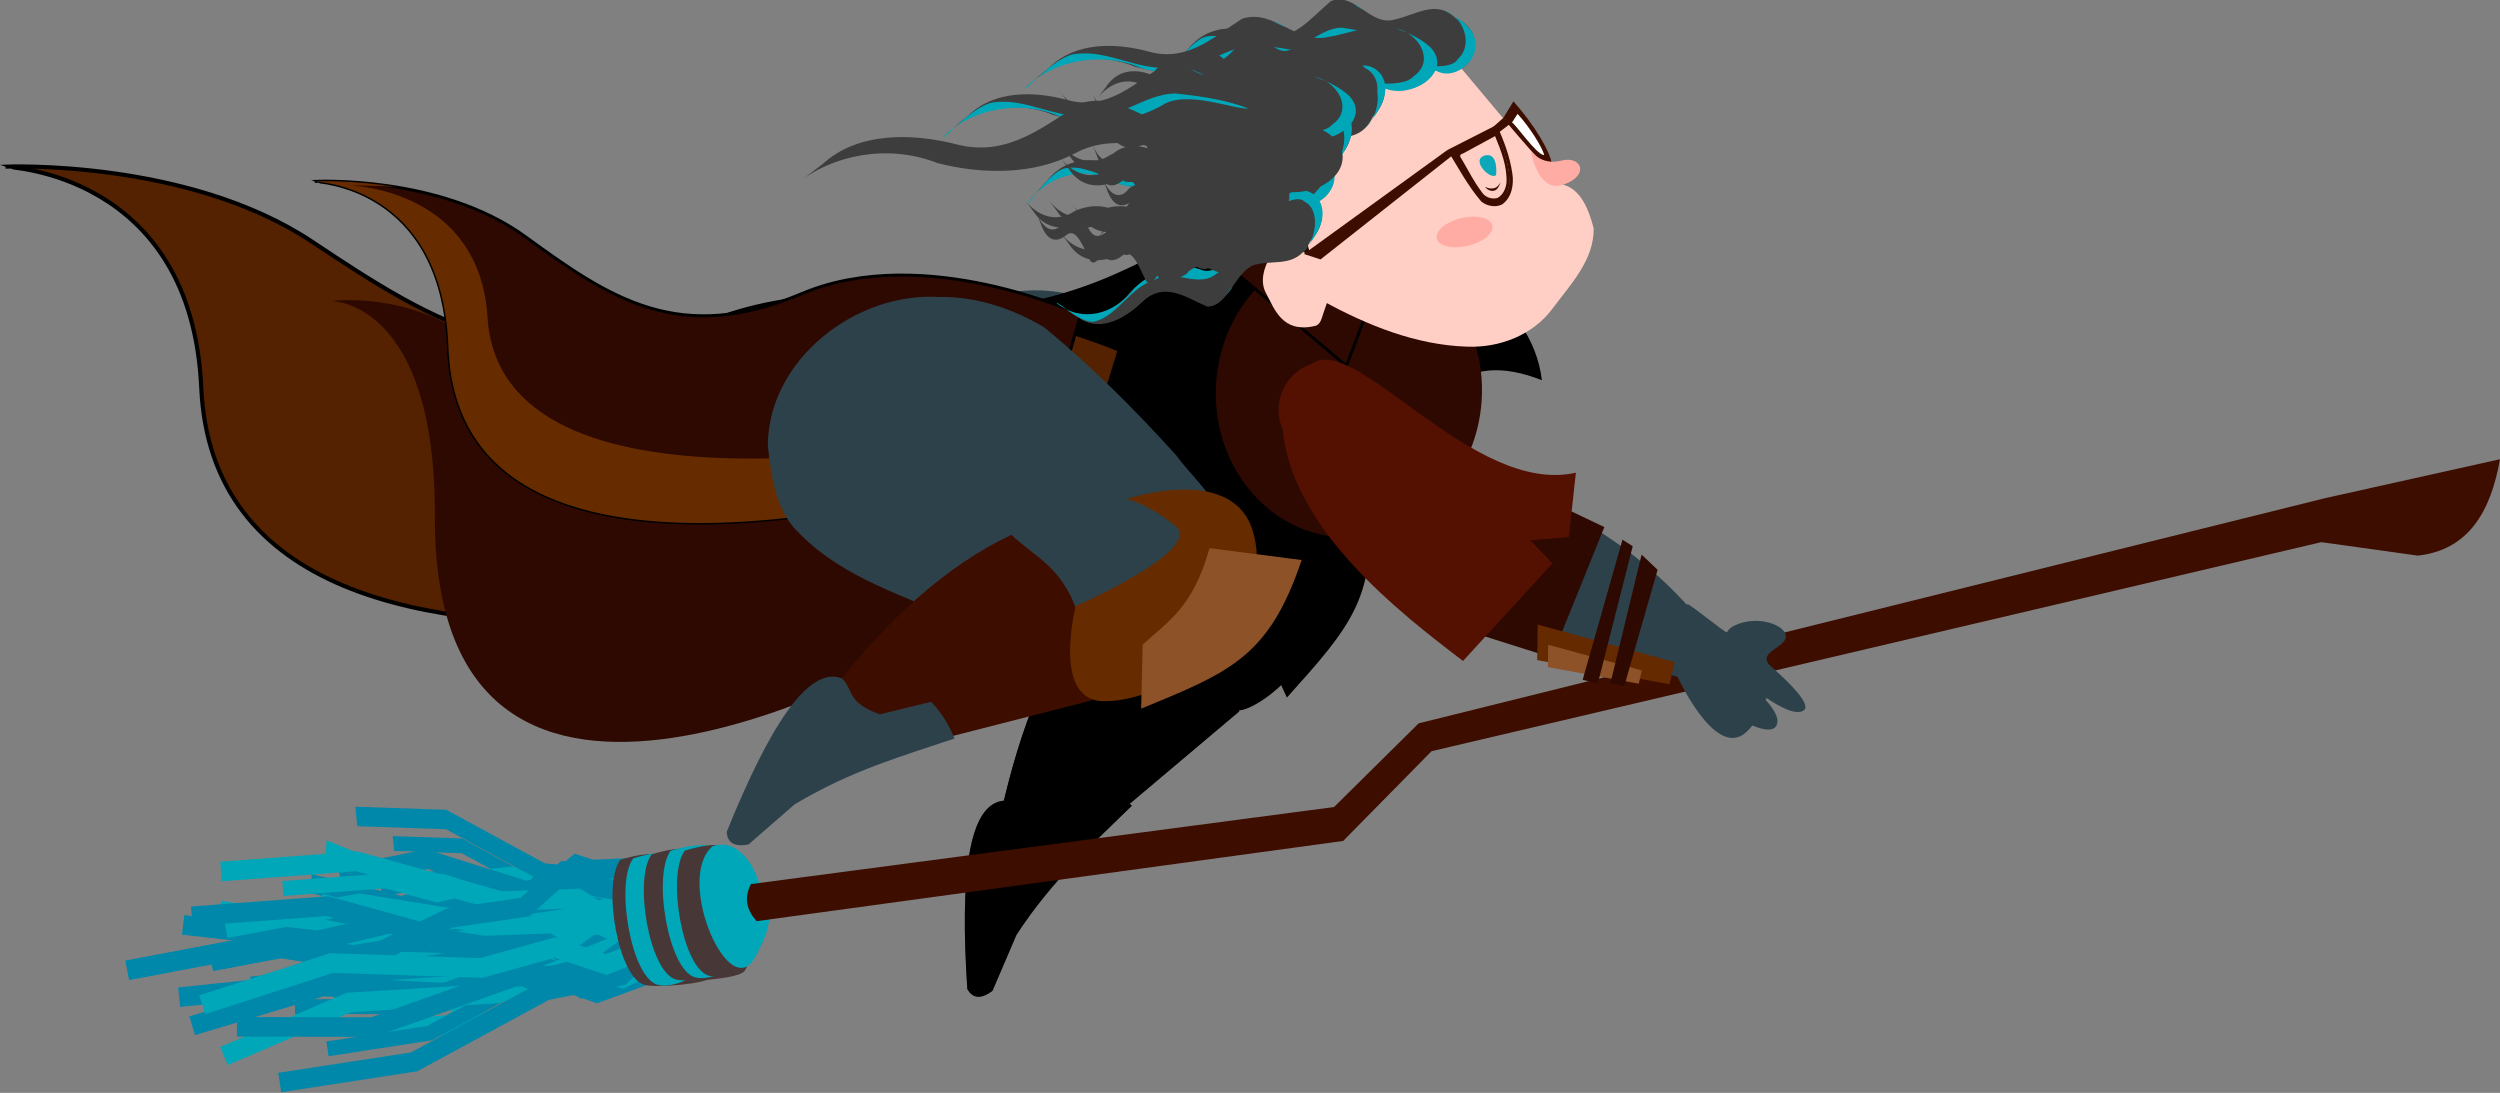 <?xml version="1.0" encoding="UTF-8" standalone="no"?>
<!-- Created with Inkscape (http://www.inkscape.org/) -->

<svg
   xmlns:dc="http://purl.org/dc/elements/1.1/"
   xmlns:cc="http://creativecommons.org/ns#"
   xmlns:rdf="http://www.w3.org/1999/02/22-rdf-syntax-ns#"
   xmlns:svg="http://www.w3.org/2000/svg"
   xmlns="http://www.w3.org/2000/svg"
   xmlns:sodipodi="http://sodipodi.sourceforge.net/DTD/sodipodi-0.dtd"
   xmlns:inkscape="http://www.inkscape.org/namespaces/inkscape"
   width="182.954mm"
   height="79.976mm"
   viewBox="0 0 182.954 79.976"
   version="1.1"
   id="svg8"
   inkscape:version="0.92.2 (5c3e80d, 2017-08-06)"
   sodipodi:docname="person.svg">
  <rect x="0" y="0" width="182.954" height="79.976" fill="#808080" stroke="none"/>
  <defs
     id="defs2" />
  <sodipodi:namedview
     id="base"
     pagecolor="#ffffff"
     bordercolor="#666666"
     borderopacity="1.0"
     inkscape:pageopacity="0.0"
     inkscape:pageshadow="2"
     inkscape:zoom="1.4142136"
     inkscape:cx="309.91054"
     inkscape:cy="134.95686"
     inkscape:document-units="mm"
     inkscape:current-layer="layer1"
     showgrid="false"
     fit-margin-top="0"
     fit-margin-left="0"
     fit-margin-right="0"
     fit-margin-bottom="0"
     inkscape:window-width="1920"
     inkscape:window-height="1016"
     inkscape:window-x="0"
     inkscape:window-y="27"
     inkscape:window-maximized="1"
     inkscape:snap-global="false"
     inkscape:measure-start="0,0"
     inkscape:measure-end="0,0" />
  <g
     inkscape:label="Layer 1"
     inkscape:groupmode="layer"
     id="layer1"
     transform="translate(-139.376,-41.471)">
    <g
       transform="matrix(0.525,-0.106,-0.163,-0.811,204.397,248.883)"
       id="g1651">
      <path
         style="fill:none;stroke:#00a7b9;stroke-width:1.327;stroke-linecap:butt;stroke-linejoin:miter;stroke-miterlimit:4;stroke-dasharray:none;stroke-opacity:1"
         d="m 15.002,169.944 -4.348,-1.074 -3.293,1.58 -5.118,-0.738 -10.002,1.614 -9.04,-1.683"
         id="path1599"
         inkscape:connector-curvature="0" />
      <path
         style="fill:none;stroke:#0088aa;stroke-width:1.327;stroke-linecap:butt;stroke-linejoin:miter;stroke-miterlimit:4;stroke-dasharray:none;stroke-opacity:1"
         d="m 12.497,168.713 -4.413,-0.768 -3.175,1.806 -5.157,-0.379 -9.865,2.309 -9.136,-1.047"
         id="path1601"
         inkscape:connector-curvature="0" />
      <path
         inkscape:connector-curvature="0"
         id="path1603"
         d="m 15.433,170.557 -4.348,1.074 -3.293,-1.58 -5.118,0.738 -10.002,-1.614 -9.04,1.683"
         style="fill:none;stroke:#00a7b9;stroke-width:1.327;stroke-linecap:butt;stroke-linejoin:miter;stroke-miterlimit:4;stroke-dasharray:none;stroke-opacity:1" />
      <path
         style="fill:none;stroke:#00a7b9;stroke-width:1.327;stroke-linecap:butt;stroke-linejoin:miter;stroke-miterlimit:4;stroke-dasharray:none;stroke-opacity:1"
         d="m 14.963,170.186 -4.439,0.594 -3.101,-1.929 -5.168,0.176 -9.767,-2.694 -9.17,0.688"
         id="path1605"
         inkscape:connector-curvature="0" />
      <path
         inkscape:connector-curvature="0"
         id="path1607"
         d="m 11.058,166.771 -4.474,0.206 -2.708,2.451 -5.117,0.747 -9.13,4.391 -9.146,0.957"
         style="fill:none;stroke:#0088aa;stroke-width:1.327;stroke-linecap:butt;stroke-linejoin:miter;stroke-miterlimit:4;stroke-dasharray:none;stroke-opacity:1" />
      <path
         inkscape:connector-curvature="0"
         id="path1609"
         d="m 12.944,173.692 -4.205,1.542 -3.446,-1.212 -5.007,1.292 -10.118,-0.514 -8.803,2.658"
         style="fill:none;stroke:#0088aa;stroke-width:1.327;stroke-linecap:butt;stroke-linejoin:miter;stroke-miterlimit:4;stroke-dasharray:none;stroke-opacity:1" />
      <path
         style="fill:none;stroke:#0088aa;stroke-width:1.327;stroke-linecap:butt;stroke-linejoin:miter;stroke-miterlimit:4;stroke-dasharray:none;stroke-opacity:1"
         d="m 12.981,173.216 -4.439,0.594 -3.101,-1.929 -5.168,0.176 -9.767,-2.694 -9.17,0.688"
         id="path1611"
         inkscape:connector-curvature="0" />
      <path
         inkscape:connector-curvature="0"
         id="path1613"
         d="m 14.48,172.234 -4.006,2.002 -3.559,-0.819 -4.831,1.843 -10.112,0.62 -8.451,3.626"
         style="fill:none;stroke:#00a7b9;stroke-width:1.327;stroke-linecap:butt;stroke-linejoin:miter;stroke-miterlimit:4;stroke-dasharray:none;stroke-opacity:1" />
      <path
         style="fill:none;stroke:#0088aa;stroke-width:1.327;stroke-linecap:butt;stroke-linejoin:miter;stroke-miterlimit:4;stroke-dasharray:none;stroke-opacity:1"
         d="m 8.783,173.312 -4.345,1.087 -3.297,-1.571 -5.116,0.753 -10.007,-1.585 -9.036,1.709"
         id="path1615"
         inkscape:connector-curvature="0" />
      <path
         style="fill:none;stroke:#0088aa;stroke-width:1.327;stroke-linecap:butt;stroke-linejoin:miter;stroke-miterlimit:4;stroke-dasharray:none;stroke-opacity:1"
         d="m 15.726,172.069 -4.471,-0.27 -2.953,2.15 -5.167,0.2 -9.545,3.397 -9.196,-0.019"
         id="path1617"
         inkscape:connector-curvature="0" />
      <path
         inkscape:connector-curvature="0"
         id="path1619"
         d="m 17.4,171.071 -4.459,0.423 -2.586,2.579 -5.075,0.995 -8.907,4.828 -9.089,1.399"
         style="fill:none;stroke:#0088aa;stroke-width:1.327;stroke-linecap:butt;stroke-linejoin:miter;stroke-miterlimit:4;stroke-dasharray:none;stroke-opacity:1" />
      <path
         inkscape:connector-curvature="0"
         id="path1621"
         d="m 8.783,173.312 -4.345,1.087 -3.297,-1.571 -5.116,0.753 -10.007,-1.585 -9.036,1.709"
         style="fill:none;stroke:#0088aa;stroke-width:1.327;stroke-linecap:butt;stroke-linejoin:miter;stroke-miterlimit:4;stroke-dasharray:none;stroke-opacity:1" />
      <path
         style="fill:none;stroke:#00a7b9;stroke-width:1.327;stroke-linecap:butt;stroke-linejoin:miter;stroke-miterlimit:4;stroke-dasharray:none;stroke-opacity:1"
         d="m 13.553,171.695 -4.177,1.618 -3.467,-1.149 -4.983,1.382 -10.126,-0.331 -8.754,2.817"
         id="path1623"
         inkscape:connector-curvature="0" />
      <path
         inkscape:connector-curvature="0"
         id="path1625"
         d="m 19.51,169.352 -5.723,-1.414 -4.334,2.079 -6.736,-0.972 -13.164,2.124 -11.898,-2.215"
         style="fill:none;stroke:#00a7b9;stroke-width:1.746;stroke-linecap:butt;stroke-linejoin:miter;stroke-miterlimit:4;stroke-dasharray:none;stroke-opacity:1" />
      <path
         inkscape:connector-curvature="0"
         id="path1627"
         d="m 16.213,167.733 -5.807,-1.011 -4.178,2.377 -6.787,-0.499 -12.983,3.038 -12.024,-1.378"
         style="fill:none;stroke:#0088aa;stroke-width:1.746;stroke-linecap:butt;stroke-linejoin:miter;stroke-miterlimit:4;stroke-dasharray:none;stroke-opacity:1" />
      <path
         style="fill:none;stroke:#00a7b9;stroke-width:1.746;stroke-linecap:butt;stroke-linejoin:miter;stroke-miterlimit:4;stroke-dasharray:none;stroke-opacity:1"
         d="m 20.076,170.159 -5.723,1.414 -4.334,-2.079 -6.736,0.972 -13.164,-2.124 -11.898,2.215"
         id="path1629"
         inkscape:connector-curvature="0" />
      <path
         inkscape:connector-curvature="0"
         id="path1631"
         d="m 19.458,169.67 -5.843,0.782 -4.082,-2.539 -6.802,0.232 -12.854,-3.546 -12.069,0.905"
         style="fill:none;stroke:#00a7b9;stroke-width:1.746;stroke-linecap:butt;stroke-linejoin:miter;stroke-miterlimit:4;stroke-dasharray:none;stroke-opacity:1" />
      <path
         style="fill:none;stroke:#0088aa;stroke-width:1.746;stroke-linecap:butt;stroke-linejoin:miter;stroke-miterlimit:4;stroke-dasharray:none;stroke-opacity:1"
         d="m 14.319,165.176 -5.889,0.272 -3.564,3.226 -6.734,0.984 -12.017,5.779 -12.037,1.259"
         id="path1633"
         inkscape:connector-curvature="0" />
      <path
         style="fill:none;stroke:#0088aa;stroke-width:1.746;stroke-linecap:butt;stroke-linejoin:miter;stroke-miterlimit:4;stroke-dasharray:none;stroke-opacity:1"
         d="m 16.801,174.284 -5.535,2.029 -4.535,-1.595 -6.59,1.7 -13.317,-0.677 -11.586,3.498"
         id="path1635"
         inkscape:connector-curvature="0" />
      <path
         inkscape:connector-curvature="0"
         id="path1637"
         d="m 16.85,173.659 -5.843,0.782 -4.082,-2.539 -6.802,0.232 -12.854,-3.546 -12.069,0.905"
         style="fill:none;stroke:#0088aa;stroke-width:1.746;stroke-linecap:butt;stroke-linejoin:miter;stroke-miterlimit:4;stroke-dasharray:none;stroke-opacity:1" />
      <path
         style="fill:none;stroke:#00a7b9;stroke-width:1.746;stroke-linecap:butt;stroke-linejoin:miter;stroke-miterlimit:4;stroke-dasharray:none;stroke-opacity:1"
         d="m 18.822,172.365 -5.273,2.635 -4.685,-1.078 -6.359,2.426 -13.309,0.816 -11.122,4.772"
         id="path1639"
         inkscape:connector-curvature="0" />
      <path
         inkscape:connector-curvature="0"
         id="path1641"
         d="m 11.325,173.785 -5.719,1.43 -4.34,-2.067 -6.733,0.991 -13.17,-2.087 -11.892,2.249"
         style="fill:none;stroke:#0088aa;stroke-width:1.746;stroke-linecap:butt;stroke-linejoin:miter;stroke-miterlimit:4;stroke-dasharray:none;stroke-opacity:1" />
      <path
         inkscape:connector-curvature="0"
         id="path1643"
         d="m 20.462,172.15 -5.884,-0.355 -3.886,2.829 -6.801,0.263 -12.562,4.471 -12.103,-0.025"
         style="fill:none;stroke:#0088aa;stroke-width:1.746;stroke-linecap:butt;stroke-linejoin:miter;stroke-miterlimit:4;stroke-dasharray:none;stroke-opacity:1" />
      <path
         style="fill:none;stroke:#0088aa;stroke-width:1.746;stroke-linecap:butt;stroke-linejoin:miter;stroke-miterlimit:4;stroke-dasharray:none;stroke-opacity:1"
         d="m 22.666,170.836 -5.868,0.557 -3.403,3.395 -6.679,1.309 -11.722,6.355 -11.962,1.841"
         id="path1645"
         inkscape:connector-curvature="0" />
      <path
         style="fill:none;stroke:#0088aa;stroke-width:1.746;stroke-linecap:butt;stroke-linejoin:miter;stroke-miterlimit:4;stroke-dasharray:none;stroke-opacity:1"
         d="m 11.325,173.785 -5.719,1.43 -4.34,-2.067 -6.733,0.991 -13.17,-2.087 -11.892,2.249"
         id="path1647"
         inkscape:connector-curvature="0" />
      <path
         inkscape:connector-curvature="0"
         id="path1649"
         d="m 17.602,171.656 -5.497,2.129 -4.563,-1.512 -6.558,1.819 -13.327,-0.435 -11.521,3.708"
         style="fill:none;stroke:#00a7b9;stroke-width:1.746;stroke-linecap:butt;stroke-linejoin:miter;stroke-miterlimit:4;stroke-dasharray:none;stroke-opacity:1" />
    </g>
    <g
       id="g1596"
       transform="matrix(0.822,0,0,0.822,173.793,-30.797)">
      <path
         inkscape:connector-curvature="0"
         id="path1539"
         d="m 15.002,169.944 -4.348,-1.074 -3.293,1.58 -5.118,-0.738 -10.002,1.614 -9.04,-1.683"
         style="fill:none;stroke:#00a7b9;stroke-width:1.327;stroke-linecap:butt;stroke-linejoin:miter;stroke-miterlimit:4;stroke-dasharray:none;stroke-opacity:1" />
      <path
         inkscape:connector-curvature="0"
         id="path1541"
         d="m 12.497,168.713 -4.413,-0.768 -3.175,1.806 -5.157,-0.379 -9.865,2.309 -9.136,-1.047"
         style="fill:none;stroke:#0088aa;stroke-width:1.327;stroke-linecap:butt;stroke-linejoin:miter;stroke-miterlimit:4;stroke-dasharray:none;stroke-opacity:1" />
      <path
         style="fill:none;stroke:#00a7b9;stroke-width:1.327;stroke-linecap:butt;stroke-linejoin:miter;stroke-miterlimit:4;stroke-dasharray:none;stroke-opacity:1"
         d="m 15.433,170.557 -4.348,1.074 -3.293,-1.58 -5.118,0.738 -10.002,-1.614 -9.04,1.683"
         id="path1543"
         inkscape:connector-curvature="0" />
      <path
         inkscape:connector-curvature="0"
         id="path1546"
         d="m 14.963,170.186 -4.439,0.594 -3.101,-1.929 -5.168,0.176 -9.767,-2.694 -9.17,0.688"
         style="fill:none;stroke:#00a7b9;stroke-width:1.327;stroke-linecap:butt;stroke-linejoin:miter;stroke-miterlimit:4;stroke-dasharray:none;stroke-opacity:1" />
      <path
         style="fill:none;stroke:#0088aa;stroke-width:1.327;stroke-linecap:butt;stroke-linejoin:miter;stroke-miterlimit:4;stroke-dasharray:none;stroke-opacity:1"
         d="m 11.058,166.771 -4.474,0.206 -2.708,2.451 -5.117,0.747 -9.13,4.391 -9.146,0.957"
         id="path1548"
         inkscape:connector-curvature="0" />
      <path
         style="fill:none;stroke:#0088aa;stroke-width:1.327;stroke-linecap:butt;stroke-linejoin:miter;stroke-miterlimit:4;stroke-dasharray:none;stroke-opacity:1"
         d="m 12.944,173.692 -4.205,1.542 -3.446,-1.212 -5.007,1.292 -10.118,-0.514 -8.803,2.658"
         id="path1550"
         inkscape:connector-curvature="0" />
      <path
         inkscape:connector-curvature="0"
         id="path1552"
         d="m 12.981,173.216 -4.439,0.594 -3.101,-1.929 -5.168,0.176 -9.767,-2.694 -9.17,0.688"
         style="fill:none;stroke:#0088aa;stroke-width:1.327;stroke-linecap:butt;stroke-linejoin:miter;stroke-miterlimit:4;stroke-dasharray:none;stroke-opacity:1" />
      <path
         style="fill:none;stroke:#00a7b9;stroke-width:1.327;stroke-linecap:butt;stroke-linejoin:miter;stroke-miterlimit:4;stroke-dasharray:none;stroke-opacity:1"
         d="m 14.48,172.234 -4.006,2.002 -3.559,-0.819 -4.831,1.843 -10.112,0.62 -8.451,3.626"
         id="path1554"
         inkscape:connector-curvature="0" />
      <path
         inkscape:connector-curvature="0"
         id="path1556"
         d="m 8.783,173.312 -4.345,1.087 -3.297,-1.571 -5.116,0.753 -10.007,-1.585 -9.036,1.709"
         style="fill:none;stroke:#0088aa;stroke-width:1.327;stroke-linecap:butt;stroke-linejoin:miter;stroke-miterlimit:4;stroke-dasharray:none;stroke-opacity:1" />
      <path
         inkscape:connector-curvature="0"
         id="path1558"
         d="m 15.726,172.069 -4.471,-0.27 -2.953,2.15 -5.167,0.2 -9.545,3.397 -9.196,-0.019"
         style="fill:none;stroke:#0088aa;stroke-width:1.327;stroke-linecap:butt;stroke-linejoin:miter;stroke-miterlimit:4;stroke-dasharray:none;stroke-opacity:1" />
      <path
         style="fill:none;stroke:#0088aa;stroke-width:1.327;stroke-linecap:butt;stroke-linejoin:miter;stroke-miterlimit:4;stroke-dasharray:none;stroke-opacity:1"
         d="m 17.4,171.071 -4.459,0.423 -2.586,2.579 -5.075,0.995 -8.907,4.828 -9.089,1.399"
         id="path1560"
         inkscape:connector-curvature="0" />
      <path
         style="fill:none;stroke:#0088aa;stroke-width:1.327;stroke-linecap:butt;stroke-linejoin:miter;stroke-miterlimit:4;stroke-dasharray:none;stroke-opacity:1"
         d="m 8.783,173.312 -4.345,1.087 -3.297,-1.571 -5.116,0.753 -10.007,-1.585 -9.036,1.709"
         id="path1562"
         inkscape:connector-curvature="0" />
      <path
         inkscape:connector-curvature="0"
         id="path1564"
         d="m 13.553,171.695 -4.177,1.618 -3.467,-1.149 -4.983,1.382 -10.126,-0.331 -8.754,2.817"
         style="fill:none;stroke:#00a7b9;stroke-width:1.327;stroke-linecap:butt;stroke-linejoin:miter;stroke-miterlimit:4;stroke-dasharray:none;stroke-opacity:1" />
      <path
         style="fill:none;stroke:#00a7b9;stroke-width:1.746;stroke-linecap:butt;stroke-linejoin:miter;stroke-miterlimit:4;stroke-dasharray:none;stroke-opacity:1"
         d="m 19.51,169.352 -5.723,-1.414 -4.334,2.079 -6.736,-0.972 -13.164,2.124 -11.898,-2.215"
         id="path1519"
         inkscape:connector-curvature="0" />
      <path
         style="fill:none;stroke:#0088aa;stroke-width:1.746;stroke-linecap:butt;stroke-linejoin:miter;stroke-miterlimit:4;stroke-dasharray:none;stroke-opacity:1"
         d="m 16.213,167.733 -5.807,-1.011 -4.178,2.377 -6.787,-0.499 -12.983,3.038 -12.024,-1.378"
         id="path1517"
         inkscape:connector-curvature="0" />
      <path
         inkscape:connector-curvature="0"
         id="path1513"
         d="m 20.076,170.159 -5.723,1.414 -4.334,-2.079 -6.736,0.972 -13.164,-2.124 -11.898,2.215"
         style="fill:none;stroke:#00a7b9;stroke-width:1.746;stroke-linecap:butt;stroke-linejoin:miter;stroke-miterlimit:4;stroke-dasharray:none;stroke-opacity:1" />
      <path
         style="fill:none;stroke:#00a7b9;stroke-width:1.746;stroke-linecap:butt;stroke-linejoin:miter;stroke-miterlimit:4;stroke-dasharray:none;stroke-opacity:1"
         d="m 19.458,169.67 -5.843,0.782 -4.082,-2.539 -6.802,0.232 -12.854,-3.546 -12.069,0.905"
         id="path1511"
         inkscape:connector-curvature="0" />
      <path
         inkscape:connector-curvature="0"
         id="path1509"
         d="m 14.319,165.176 -5.889,0.272 -3.564,3.226 -6.734,0.984 -12.017,5.779 -12.037,1.259"
         style="fill:none;stroke:#0088aa;stroke-width:1.746;stroke-linecap:butt;stroke-linejoin:miter;stroke-miterlimit:4;stroke-dasharray:none;stroke-opacity:1" />
      <path
         inkscape:connector-curvature="0"
         id="path1521"
         d="m 16.801,174.284 -5.535,2.029 -4.535,-1.595 -6.59,1.7 -13.317,-0.677 -11.586,3.498"
         style="fill:none;stroke:#0088aa;stroke-width:1.746;stroke-linecap:butt;stroke-linejoin:miter;stroke-miterlimit:4;stroke-dasharray:none;stroke-opacity:1" />
      <path
         style="fill:none;stroke:#0088aa;stroke-width:1.746;stroke-linecap:butt;stroke-linejoin:miter;stroke-miterlimit:4;stroke-dasharray:none;stroke-opacity:1"
         d="m 16.85,173.659 -5.843,0.782 -4.082,-2.539 -6.802,0.232 -12.854,-3.546 -12.069,0.905"
         id="path1523"
         inkscape:connector-curvature="0" />
      <path
         inkscape:connector-curvature="0"
         id="path1527"
         d="m 18.822,172.365 -5.273,2.635 -4.685,-1.078 -6.359,2.426 -13.309,0.816 -11.122,4.772"
         style="fill:none;stroke:#00a7b9;stroke-width:1.746;stroke-linecap:butt;stroke-linejoin:miter;stroke-miterlimit:4;stroke-dasharray:none;stroke-opacity:1" />
      <path
         style="fill:none;stroke:#0088aa;stroke-width:1.746;stroke-linecap:butt;stroke-linejoin:miter;stroke-miterlimit:4;stroke-dasharray:none;stroke-opacity:1"
         d="m 11.325,173.785 -5.719,1.43 -4.34,-2.067 -6.733,0.991 -13.17,-2.087 -11.892,2.249"
         id="path1529"
         inkscape:connector-curvature="0" />
      <path
         style="fill:none;stroke:#0088aa;stroke-width:1.746;stroke-linecap:butt;stroke-linejoin:miter;stroke-miterlimit:4;stroke-dasharray:none;stroke-opacity:1"
         d="m 20.462,172.15 -5.884,-0.355 -3.886,2.829 -6.801,0.263 -12.562,4.471 -12.103,-0.025"
         id="path1531"
         inkscape:connector-curvature="0" />
      <path
         inkscape:connector-curvature="0"
         id="path1533"
         d="m 22.666,170.836 -5.868,0.557 -3.403,3.395 -6.679,1.309 -11.722,6.355 -11.962,1.841"
         style="fill:none;stroke:#0088aa;stroke-width:1.746;stroke-linecap:butt;stroke-linejoin:miter;stroke-miterlimit:4;stroke-dasharray:none;stroke-opacity:1" />
      <path
         inkscape:connector-curvature="0"
         id="path1535"
         d="m 11.325,173.785 -5.719,1.43 -4.34,-2.067 -6.733,0.991 -13.17,-2.087 -11.892,2.249"
         style="fill:none;stroke:#0088aa;stroke-width:1.746;stroke-linecap:butt;stroke-linejoin:miter;stroke-miterlimit:4;stroke-dasharray:none;stroke-opacity:1" />
      <path
         style="fill:none;stroke:#00a7b9;stroke-width:1.746;stroke-linecap:butt;stroke-linejoin:miter;stroke-miterlimit:4;stroke-dasharray:none;stroke-opacity:1"
         d="m 17.602,171.656 -5.497,2.129 -4.563,-1.512 -6.558,1.819 -13.327,-0.435 -11.521,3.708"
         id="path1537"
         inkscape:connector-curvature="0" />
    </g>
    <path
       sodipodi:nodetypes="ccsccc"
       inkscape:connector-curvature="0"
       id="path1566"
       d="m 189.45,106.736 c -0.617,-1.387 -0.132,-3.711 -4.675,-2.349 -1.337,1.778 -0.183,8.646 1.781,9.164 0.781,0.206 4.539,-0.034 5.005,-0.614 0.913,-1.17 -0.591,-3.342 -1.272,-4.602 -0.256,-0.54 -0.625,-1.046 -0.838,-1.599 z"
       style="fill:#483737;fill-opacity:1;stroke:none;stroke-width:0.262px;stroke-linecap:butt;stroke-linejoin:miter;stroke-opacity:1" />
    <path
       sodipodi:nodetypes="ccsccc"
       inkscape:connector-curvature="0"
       id="path1568"
       d="m 190.397,106.662 c -0.619,-1.402 -0.136,-3.751 -4.679,-2.38 -1.335,1.796 -0.173,8.737 1.792,9.263 0.781,0.209 2.225,-0.242 2.69,-0.827 0.911,-1.182 1.719,-3.166 1.037,-4.44 -0.257,-0.546 -0.626,-1.058 -0.84,-1.617 z"
       style="fill:#00a7b9;fill-opacity:1;stroke:none;stroke-width:0.263px;stroke-linecap:butt;stroke-linejoin:miter;stroke-opacity:1" />
    <path
       style="fill:#483737;fill-opacity:1;stroke:none;stroke-width:0.262px;stroke-linecap:butt;stroke-linejoin:miter;stroke-opacity:1"
       d="m 191.743,106.341 c -0.617,-1.387 -0.132,-3.711 -4.675,-2.349 -1.337,1.778 -0.183,8.646 1.781,9.164 0.781,0.206 4.539,-0.034 5.005,-0.614 0.913,-1.17 -0.591,-3.342 -1.272,-4.602 -0.256,-0.54 -0.625,-1.046 -0.838,-1.599 z"
       id="path1505"
       inkscape:connector-curvature="0"
       sodipodi:nodetypes="ccsccc" />
    <path
       style="fill:#00a7b9;fill-opacity:1;stroke:none;stroke-width:0.263px;stroke-linecap:butt;stroke-linejoin:miter;stroke-opacity:1"
       d="m 193.133,106.113 c -0.619,-1.402 -0.136,-3.751 -4.679,-2.38 -1.335,1.796 -0.173,8.737 1.792,9.263 0.781,0.209 2.225,-0.242 2.69,-0.827 0.911,-1.182 1.719,-3.166 1.037,-4.44 -0.257,-0.546 -0.626,-1.058 -0.84,-1.617 z"
       id="path1500"
       inkscape:connector-curvature="0"
       sodipodi:nodetypes="ccsccc" />
    <path
       sodipodi:nodetypes="ccsccc"
       inkscape:connector-curvature="0"
       id="path1497"
       d="m 194.169,106.067 c -0.617,-1.387 -0.132,-3.711 -4.675,-2.349 -1.337,1.778 -0.183,8.646 1.781,9.164 0.781,0.206 2.225,-0.242 2.691,-0.821 0.913,-1.17 1.723,-3.135 1.042,-4.394 -0.256,-0.54 -0.625,-1.046 -0.838,-1.599 z"
       style="fill:#483737;fill-opacity:1;stroke:none;stroke-width:0.262px;stroke-linecap:butt;stroke-linejoin:miter;stroke-opacity:1" />
    <path
       style="fill:#00a7b9;fill-opacity:1;stroke:none;stroke-width:0.218px;stroke-linecap:butt;stroke-linejoin:miter;stroke-opacity:1"
       d="m 194.862,105.885 c -0.476,-1.403 -1.62,-3.027 -3.323,-2.502 -2.863,2.4 1.322,11.978 3.204,7.939 0.592,-1.134 1.271,-2.537 0.755,-3.815 -0.196,-0.547 -0.469,-1.064 -0.636,-1.622 z"
       id="path1486"
       inkscape:connector-curvature="0"
       sodipodi:nodetypes="ccccc" />
    <path
       inkscape:connector-curvature="0"
       id="path947"
       d="m 217.225,62.912 c -5.978,-1.154 -12.986,2.924 -13.828,9.192 -0.037,2.304 -0.049,4.895 1.541,6.747 2.777,3.649 7.086,5.447 10.853,7.852 3.527,2.117 7.053,4.235 10.58,6.352 3.23,-3.258 6.762,-6.358 9.178,-10.294 0.412,-2.323 -1.577,-4.228 -2.596,-6.131 -2.554,-3.679 -5.308,-7.266 -8.371,-10.522 -2.123,-1.666 -4.653,-2.897 -7.356,-3.196 z"
       style="opacity:1;fill:#2d414b;fill-opacity:1;stroke:none;stroke-width:1.422;stroke-miterlimit:4;stroke-dasharray:none;stroke-opacity:1" />
    <path
       sodipodi:nodetypes="cccccc"
       inkscape:connector-curvature="0"
       id="path949"
       d="m 226.234,88.16 c -2.449,-2.47 -4.55,-2.248 -6.772,-2.962 -3.428,4.25 -5.448,9.662 -6.795,15.631 l 5.294,2.908 12.107,-10.212 z"
       style="fill:#3d0d00;fill-opacity:1;stroke:none;stroke-width:0.218px;stroke-linecap:butt;stroke-linejoin:miter;stroke-opacity:1" />
    <path
       inkscape:connector-curvature="0"
       id="path951"
       d="m 225.891,79.183 c 0,0 5.816,-5.712 9.318,-1.969 3.502,3.744 1.428,9.7 1.428,9.7 0,0 -2.496,4.832 -5.873,6.344 -3.377,1.512 -4.793,-5.415 -4.793,-5.415 0,0 6.72,-7.841 4.004,-8.461 -2.716,-0.62 -4.084,-0.2 -4.084,-0.2 z"
       style="fill:#662c00;fill-opacity:1;stroke:none;stroke-width:0.218px;stroke-linecap:butt;stroke-linejoin:miter;stroke-opacity:1" />
    <path
       sodipodi:nodetypes="cccccccc"
       inkscape:connector-curvature="0"
       id="path953"
       d="m 212.885,100.059 c -2.678,0.19 -3.259,5.595 -2.718,13.792 0.377,0.668 0.961,0.786 1.841,0.127 l 1.758,-4.105 c 2.695,-4.107 5.586,-6.632 8.442,-9.44 -0.695,-0.596 -1.426,-1.185 -2.711,-1.673 l -2.983,2.46 c -2.575,0.273 -2.473,-0.748 -3.629,-1.161 z"
       style="fill:#2d414b;fill-opacity:1;stroke:none;stroke-width:0.232px;stroke-linecap:butt;stroke-linejoin:miter;stroke-opacity:1" />
    <path
       sodipodi:nodetypes="ccccc"
       inkscape:connector-curvature="0"
       id="path955"
       d="m 232.943,79.763 6.45,-2.153 c 0.944,7.433 -1.146,9.666 -5.841,14.907 l -1.938,-4.258 c 0.869,-2.269 2.152,-3.991 1.329,-8.496 z"
       style="fill:#8e5229;fill-opacity:1;stroke:none;stroke-width:0.218px;stroke-linecap:butt;stroke-linejoin:miter;stroke-opacity:1" />
    <path
       style="fill:#000000;fill-opacity:1;stroke:none;stroke-width:0.218px;stroke-linecap:butt;stroke-linejoin:miter;stroke-opacity:1"
       d="m 226.234,88.16 c -2.449,-2.47 -4.55,-2.248 -6.772,-2.962 -3.428,4.25 -5.448,9.662 -6.795,15.631 l 5.294,2.908 12.107,-10.212 z"
       id="path961"
       inkscape:connector-curvature="0"
       sodipodi:nodetypes="cccccc" />
    <path
       style="fill:#000000;fill-opacity:1;stroke:none;stroke-width:0.218px;stroke-linecap:butt;stroke-linejoin:miter;stroke-opacity:1"
       d="m 225.891,79.183 c 0,0 5.816,-5.712 9.318,-1.969 3.502,3.744 1.428,9.7 1.428,9.7 0,0 -2.496,4.832 -5.873,6.344 -3.377,1.512 -4.793,-5.415 -4.793,-5.415 0,0 6.72,-7.841 4.004,-8.461 -2.716,-0.62 -4.084,-0.2 -4.084,-0.2 z"
       id="path963"
       inkscape:connector-curvature="0" />
    <path
       style="fill:#000000;fill-opacity:1;stroke:none;stroke-width:0.232px;stroke-linecap:butt;stroke-linejoin:miter;stroke-opacity:1"
       d="m 212.885,100.059 c -2.678,0.19 -3.259,5.595 -2.718,13.792 0.377,0.668 0.961,0.786 1.841,0.127 l 1.758,-4.105 c 2.695,-4.107 5.586,-6.632 8.442,-9.44 -0.695,-0.596 -1.426,-1.185 -2.711,-1.673 l -2.983,2.46 c -2.575,0.273 -2.473,-0.748 -3.629,-1.161 z"
       id="path965"
       inkscape:connector-curvature="0"
       sodipodi:nodetypes="cccccccc" />
    <path
       style="fill:#000000;fill-opacity:1;stroke:none;stroke-width:0.218px;stroke-linecap:butt;stroke-linejoin:miter;stroke-opacity:1"
       d="m 232.943,79.763 6.45,-2.153 c 0.944,7.433 -1.146,9.666 -5.841,14.907 l -1.938,-4.258 c 0.869,-2.269 2.152,-3.991 1.329,-8.496 z"
       id="path967"
       inkscape:connector-curvature="0"
       sodipodi:nodetypes="ccccc" />
    <path
       style="color:#000000;font-style:normal;font-variant:normal;font-weight:normal;font-stretch:normal;font-size:medium;line-height:normal;font-family:sans-serif;font-variant-ligatures:normal;font-variant-position:normal;font-variant-caps:normal;font-variant-numeric:normal;font-variant-alternates:normal;font-feature-settings:normal;text-indent:0;text-align:start;text-decoration:none;text-decoration-line:none;text-decoration-style:solid;text-decoration-color:#000000;letter-spacing:normal;word-spacing:normal;text-transform:none;writing-mode:lr-tb;direction:ltr;text-orientation:mixed;dominant-baseline:auto;baseline-shift:baseline;text-anchor:start;white-space:normal;shape-padding:0;clip-rule:nonzero;display:inline;overflow:visible;visibility:visible;opacity:1;isolation:auto;mix-blend-mode:normal;color-interpolation:sRGB;color-interpolation-filters:linearRGB;solid-color:#000000;solid-opacity:1;vector-effect:none;fill:#3d0d00;fill-opacity:1;fill-rule:nonzero;stroke:none;stroke-width:2.745;stroke-linecap:butt;stroke-linejoin:miter;stroke-miterlimit:4;stroke-dasharray:none;stroke-dashoffset:0;stroke-opacity:1;color-rendering:auto;image-rendering:auto;shape-rendering:auto;text-rendering:auto;enable-background:accumulate"
       d="m 322.33,75.077 -12.8,2.85 -66.333,16.479 -6.193,6.124 -42.668,5.638 c -0.537,1.009 -0.318,1.901 0.412,2.715 l 42.925,-5.871 6.465,-6.567 65.118,-15.298 7.061,0.985 c 3.67,-0.409 5.329,-3.164 6.013,-7.056 z"
       id="path1036"
       inkscape:connector-curvature="0"
       sodipodi:nodetypes="ccccccccccc" />
    <path
       style="opacity:1;fill:#000000;fill-opacity:1;stroke:none;stroke-width:1.422;stroke-miterlimit:4;stroke-dasharray:none"
       d="m 235,57.994 c -2.177,-0.158 -4.418,-0.105 -6.647,0.156 -5.791,1.934 -9.392,6.498 -24.539,6.34 -6.591,-0.069 -13.654,5.037 -12.765,12.631 0.89,7.594 11.572,12.584 23.861,11.144 3.349,-0.396 6.599,-1.255 9.507,-2.511 2.334,0.21 4.752,0.176 7.158,-0.102 11.578,-2.125 8.858,-20.984 20.638,-16.358 -0.706,-6.029 -7.685,-10.611 -17.213,-11.301 z"
       id="path985"
       inkscape:connector-curvature="0"
       sodipodi:nodetypes="ccscccccc" />
    <ellipse
       style="opacity:1;fill:#2d0901;fill-opacity:1;stroke:none;stroke-width:2.333;stroke-miterlimit:4;stroke-dasharray:none;stroke-opacity:1"
       id="path1689"
       cx="242.149"
       cy="54.51"
       rx="9.736"
       ry="10.66"
       transform="rotate(3.729)" />
    <path
       style="fill:#2d0901;fill-opacity:1;stroke:#000000;stroke-width:0.218px;stroke-linecap:butt;stroke-linejoin:miter;stroke-opacity:1"
       d="m 229.703,54.618 -1.875,5.119 10.082,8.519 5.035,-13.392 z"
       id="path1809"
       inkscape:connector-curvature="0" />
    <path
       sodipodi:nodetypes="csscscc"
       inkscape:connector-curvature="0"
       id="path992"
       d="m 221.325,67.073 c 0,0 -16.652,-7.155 -29.653,-2.221 -13.002,4.933 -20.315,0.41 -29.428,-5.675 -9.113,-6.085 -22.465,-5.51 -22.465,-5.51 0.048,0.04 13.613,0.4 14.325,16.172 1.355,30.02 62.844,11.664 62.792,11.686 z"
       style="fill:#542200;fill-opacity:1;stroke:#000000;stroke-width:0.302px;stroke-linecap:butt;stroke-linejoin:miter;stroke-opacity:1" />
    <path
       style="fill:#2d0901;fill-opacity:1;stroke:none;stroke-width:0.226px;stroke-linecap:butt;stroke-linejoin:miter;stroke-opacity:1"
       d="m 208.851,74.559 c 0,0 -9.1,-6.684 -16.509,-1.366 -7.41,5.318 -11.366,0.999 -16.283,-4.831 -4.917,-5.831 -12.396,-4.868 -12.396,-4.868 0.026,0.038 7.597,0.007 7.538,15.783 -0.112,30.028 34.786,9.862 34.757,9.885 z"
       id="path1002"
       inkscape:connector-curvature="0"
       sodipodi:nodetypes="csscscc" />
    <path
       style="fill:#2d0901;fill-opacity:1;stroke:#000000;stroke-width:0.218px;stroke-linecap:butt;stroke-linejoin:miter;stroke-opacity:1"
       d="m 218.456,64.502 c 0,0 -11.426,-5.323 -20.393,-1.547 -8.967,3.776 -13.979,0.397 -20.223,-4.152 -6.244,-4.549 -15.433,-4.058 -15.433,-4.058 0.033,0.03 9.365,0.243 9.786,12.133 0.803,22.63 43.188,8.524 43.152,8.54 z"
       id="path990"
       inkscape:connector-curvature="0"
       sodipodi:nodetypes="csscscc" />
    <path
       style="fill:#662c00;fill-opacity:1;stroke:none;stroke-width:0.218px;stroke-linecap:butt;stroke-linejoin:miter;stroke-opacity:1"
       d="m 164.73,54.77 c -1.424,-0.073 -2.322,-0.025 -2.322,-0.025 0.033,0.03 9.365,0.242 9.786,12.133 0.803,22.63 43.187,8.524 43.152,8.541 l 0.861,-3.023 c -8.087,1.765 -40.185,7.789 -41.153,-7.706 -0.583,-9.321 -9.858,-9.616 -9.891,-9.639 0,0 1.288,-0.036 3.228,0.112 -1.395,-0.23 -2.659,-0.341 -3.661,-0.392 z"
       id="path994"
       inkscape:connector-curvature="0" />
    <g
       id="g945"
       transform="matrix(0.822,0,0,0.822,110.117,-123.152)">
      <path
         inkscape:connector-curvature="0"
         id="path1811"
         d="m 119.193,226.712 c -7.391,-0.457 -15.205,5.556 -15.241,13.248 0.315,2.784 0.706,5.911 2.913,7.896 3.92,3.966 9.397,5.462 14.317,7.774 4.585,2.002 9.169,4.005 13.754,6.007 3.386,-4.434 7.162,-8.725 9.46,-13.85 0.134,-2.866 -2.564,-4.853 -4.089,-6.988 -3.655,-4.038 -7.538,-7.934 -11.742,-11.382 -2.821,-1.677 -6.064,-2.767 -9.372,-2.704 z"
         style="opacity:1;fill:#2d414b;fill-opacity:1;stroke:none;stroke-width:1.73;stroke-miterlimit:4;stroke-dasharray:none;stroke-opacity:1" />
      <path
         sodipodi:nodetypes="cccccc"
         inkscape:connector-curvature="0"
         id="path1820"
         d="m 131.484,254.713 c -1.374,-4.001 -3.792,-4.87 -5.847,-6.829 -6.003,2.838 -11.081,7.694 -15.715,13.517 l 4.256,5.987 18.662,-4.771 z"
         style="fill:#3d0d00;fill-opacity:1;stroke:none;stroke-width:0.265px;stroke-linecap:butt;stroke-linejoin:miter;stroke-opacity:1" />
      <path
         inkscape:connector-curvature="0"
         id="path1818"
         d="m 135.862,244.703 c 0,0 9.393,-3.175 11.245,2.778 1.852,5.953 -3.572,11.377 -3.572,11.377 0,0 -5.292,3.969 -9.79,3.836 -4.498,-0.132 -2.381,-8.467 -2.381,-8.467 0,0 11.509,-5.027 8.864,-7.144 -2.646,-2.117 -4.366,-2.381 -4.366,-2.381 z"
         style="fill:#662c00;fill-opacity:1;stroke:none;stroke-width:0.265px;stroke-linecap:butt;stroke-linejoin:miter;stroke-opacity:1" />
      <path
         sodipodi:nodetypes="cccccccc"
         inkscape:connector-curvature="0"
         id="path1822"
         d="m 110.568,260.673 c -3.032,-1.21 -6.53,4.4 -10.278,13.662 0.059,0.931 0.636,1.37 1.948,1.114 l 4.098,-3.564 c 5.125,-3.07 9.627,-4.303 14.241,-5.866 -0.446,-1.02 -0.934,-2.052 -2.082,-3.267 l -4.568,1.114 c -2.964,-1.064 -2.311,-2.128 -3.359,-3.193 z"
         style="fill:#2d414b;fill-opacity:1;stroke:none;stroke-width:0.282px;stroke-linecap:butt;stroke-linejoin:miter;stroke-opacity:1" />
      <path
         sodipodi:nodetypes="ccccc"
         inkscape:connector-curvature="0"
         id="path938"
         d="m 143.276,249.072 8.202,1.058 c -2.902,8.639 -6.373,9.976 -14.287,13.229 l 0.132,-5.689 c 2.153,-2.023 4.469,-3.23 5.953,-8.599 z"
         style="fill:#8e5229;fill-opacity:1;stroke:none;stroke-width:0.265px;stroke-linecap:butt;stroke-linejoin:miter;stroke-opacity:1" />
    </g>
    <g
       id="g1025"
       transform="matrix(0.632,-0.213,0.213,0.632,17.903,-31.816)">
      <g
         transform="matrix(0.167,0.76,0.76,-0.167,55.699,103.124)"
         id="g1807">
        <path
           sodipodi:nodetypes="ccccc"
           inkscape:connector-curvature="0"
           id="path1785"
           d="m 280.877,220.103 19.847,20.015 -7.126,6.36 c -17.915,-3.317 -28.229,-12.908 -39.432,-21.764 z"
           style="fill:#2d414b;fill-opacity:1;stroke:none;stroke-width:0.488px;stroke-linecap:butt;stroke-linejoin:miter;stroke-opacity:1" />
        <path
           sodipodi:nodetypes="ccccc"
           inkscape:connector-curvature="0"
           id="path1787"
           d="m 277.128,241.945 -16.964,-11.216 19.189,-13.195 9.709,8.561 z"
           style="fill:#2e0901;fill-opacity:1;stroke:none;stroke-width:0.488px;stroke-linecap:butt;stroke-linejoin:miter;stroke-opacity:1" />
        <path
           inkscape:connector-curvature="0"
           id="path1791"
           d="m 300.519,238.394 -1.965,1.896 -14.093,-13.443 3.811,-2.372 z"
           style="fill:#652a00;fill-opacity:1;stroke:#652a00;stroke-width:0.488px;stroke-linecap:butt;stroke-linejoin:miter;stroke-opacity:1" />
        <path
           style="fill:#8e5229;fill-opacity:1;stroke:none;stroke-width:0.343px;stroke-linecap:butt;stroke-linejoin:miter;stroke-opacity:1"
           d="m 298.558,234.728 -1.381,1.333 -9.908,-9.451 2.679,-1.668 z"
           id="path1793"
           inkscape:connector-curvature="0" />
        <path
           sodipodi:nodetypes="ccccc"
           inkscape:connector-curvature="0"
           id="path1795"
           d="m 297.795,232.788 -1.386,-1.429 -13.248,13.084 2.994,0.833 z"
           style="fill:#2d0901;fill-opacity:1;stroke:none;stroke-width:0.514px;stroke-linecap:butt;stroke-linejoin:miter;stroke-opacity:1" />
        <path
           sodipodi:nodetypes="ccccc"
           style="fill:#2d0901;fill-opacity:1;stroke:none;stroke-width:0.572px;stroke-linecap:butt;stroke-linejoin:miter;stroke-opacity:1"
           d="m 295.57,229.774 -1.563,-1.549 -14.046,14.998 1.546,0.758 z"
           id="path1797"
           inkscape:connector-curvature="0" />
      </g>
      <path
         sodipodi:nodetypes="ccccccccc"
         inkscape:connector-curvature="0"
         id="path1678"
         d="m 261.137,246.102 c -2.945,3e-5 -5.332,2.387 -5.332,5.332 0.001,0.154 0.009,0.308 0.024,0.461 -2.519,10.762 5.7,23.112 10.64,30.408 l 12.722,-7.016 -1.497,-3.181 4.116,1.029 2.994,-6.455 c -11.54,-1.168 -17.996,-22.399 -23.667,-20.58 z"
         style="opacity:1;fill:#541001;fill-opacity:1;stroke:none;stroke-width:1.73;stroke-miterlimit:4;stroke-dasharray:none;stroke-opacity:1" />
    </g>
    <g
       id="g1763"
       transform="matrix(0.822,0,0,0.822,22.311,-97.75)">
      <path
         sodipodi:nodetypes="cccc"
         inkscape:connector-curvature="0"
         id="path1616"
         d="m 280.615,184.099 c -0.201,-1.26 -1.517,-3.512 -3.461,-5.706 l -0.959,1.567 c 0,0 2.783,4.21 4.42,4.139 z"
         style="fill:#3d0d00;fill-opacity:1;stroke:none;stroke-width:0.265px;stroke-linecap:butt;stroke-linejoin:miter;stroke-opacity:1" />
      <path
         style="fill:#ffffff;fill-opacity:1;stroke:none;stroke-width:0.265px;stroke-linecap:butt;stroke-linejoin:miter;stroke-opacity:1"
         d="m 280.615,185.157 c -0.201,-1.26 -1.517,-3.512 -3.461,-5.706 l -0.959,1.567 c 0,0 2.783,4.21 4.42,4.139 z"
         id="path1657"
         inkscape:connector-curvature="0"
         sodipodi:nodetypes="cccc" />
      <path
         style="fill:#3d0d00;fill-opacity:1;stroke:none;stroke-width:0.245px;stroke-linecap:butt;stroke-linejoin:miter;stroke-opacity:1"
         d="m 280.45,183.978 c -0.196,-1.105 -1.482,-3.078 -3.383,-5.001 l -0.937,1.373 c 0,0 2.72,3.689 4.321,3.628 z"
         id="path1674"
         inkscape:connector-curvature="0"
         sodipodi:nodetypes="cccc" />
      <path
         inkscape:connector-curvature="0"
         id="path1495"
         d="m 271.373,174.091 c 3.325,3.93 6.539,7.96 10.089,11.693 1.745,0.367 2.429,2.386 2.833,3.898 0.058,2.821 -2.063,5.011 -3.645,7.139 -1.752,2.374 -4.713,3.523 -7.613,3.41 -4.569,-0.139 -8.931,-1.915 -12.89,-4.091 -1.114,-4.232 -2.227,-8.464 -3.341,-12.695 1.359,-2.829 2.717,-5.657 4.076,-8.486 3.53,0.033 6.999,-0.416 10.49,-0.869 z"
         style="fill:#ffcfc5;fill-opacity:1;stroke:none;stroke-width:0.265px;stroke-linecap:butt;stroke-linejoin:miter;stroke-opacity:1" />
      <path
         sodipodi:nodetypes="ccccccc"
         inkscape:connector-curvature="0"
         id="path1499"
         d="m 259.981,192.466 c -1.163,-0.498 -2.325,-1.073 -3.579,-1.289 -0.524,0.084 -0.631,0.698 -0.909,1.06 -0.563,0.956 -0.935,2.228 -0.351,3.259 0.728,1.347 1.421,3.56 4.315,2.897 0.547,-0.097 0.636,-0.755 0.793,-1.188 0.313,-0.95 0.687,-1.878 1.067,-2.802"
         style="fill:#ffcfc5;fill-opacity:1;stroke:none;stroke-width:0.265px;stroke-linecap:butt;stroke-linejoin:miter;stroke-opacity:1" />
      <path
         inkscape:connector-curvature="0"
         id="path1412"
         d="m 278.706,182.773 c 0,0 0.567,3.874 2.929,3.024 2.362,-0.85 1.559,-2.599 -0.236,-2.126 -1.795,0.472 -2.693,-0.898 -2.693,-0.898 z"
         style="fill:#ffada4;fill-opacity:1;stroke:none;stroke-width:0.265px;stroke-linecap:butt;stroke-linejoin:miter;stroke-opacity:1" />
      <ellipse
         transform="rotate(-13.241)"
         ry="1.27"
         rx="2.539"
         cy="247.452"
         cx="222.027"
         id="path1414"
         style="opacity:1;fill:#ffada4;fill-opacity:1;stroke:none;stroke-width:1.992;stroke-miterlimit:4;stroke-dasharray:none;stroke-opacity:1" />
      <path
         sodipodi:nodetypes="ccc"
         inkscape:connector-curvature="0"
         id="path1434"
         d="m 275.613,184.938 c 0,0 0.217,-1.944 -0.916,-1.75 -1.518,0.351 0.483,2.302 0.916,1.75 z"
         style="fill:#0ca8b9;fill-opacity:1;stroke:none;stroke-width:0.265px;stroke-linecap:butt;stroke-linejoin:miter;stroke-opacity:1" />
      <g
         transform="matrix(0.825,0,0,1,47.892,0)"
         id="g1451">
        <path
           style="fill:#3d3d3d;fill-opacity:1;stroke:none;stroke-width:0.265px;stroke-linecap:butt;stroke-linejoin:miter;stroke-opacity:1"
           d="m 271.671,171.002 c -2.06,-1.74 -4.389,-0.273 -6.587,0.102 -2.615,0.661 -4.349,-2.513 -6.903,-1.631 -2.21,1.537 -4.328,3.88 -7.422,2.963 -2.72,-0.837 -5.955,-0.906 -8.038,1.371 -0.931,0.857 -4.138,3.746 -1.614,1.471 2.229,-2.202 5.595,-2.873 8.438,-1.533 2.697,0.832 5.793,0.852 8.241,-0.702 2.562,-1.653 5.496,0.019 8.194,0.341 5.981,5.98 10.591,-0.717 5.691,-2.383 z"
           id="path1436"
           inkscape:connector-curvature="0"
           sodipodi:nodetypes="cccccccccc" />
        <path
           style="fill:#00a7b9;fill-opacity:1;stroke:none;stroke-width:0.265px;stroke-linecap:butt;stroke-linejoin:miter;stroke-opacity:1"
           d="m 260.536,169.656 c 1.433,0.823 1.296,0.552 0,0 z m 9.95,0.686 c 1.858,0.409 3.204,2.925 1.415,4.279 -0.984,1.32 -5.427,0.011 -2.24,1.087 2.133,0.937 5.451,-1.486 3.626,-3.657 -0.757,-0.787 -1.79,-1.321 -2.801,-1.708 z m -11.186,1.486 c -2.427,0.071 -4.274,2.245 -6.798,1.99 -2.646,0.332 -5.001,-1.541 -7.594,-1.212 -1.684,0.092 -4.008,3.272 -4.18,3.096 2.312,-2.594 6.299,-3.345 9.404,-1.793 2.791,0.845 5.974,0.462 8.402,-1.186 2.001,-1.117 5.672,0.588 6.654,0.438 -1.85,-0.788 -3.905,-1.105 -5.887,-1.333 z"
           id="path1441"
           inkscape:connector-curvature="0" />
      </g>
      <g
         id="g1457"
         transform="matrix(1.11,0,0,1,-33.563,1.552)">
        <path
           sodipodi:nodetypes="cccccccccc"
           inkscape:connector-curvature="0"
           id="path1453"
           d="m 271.671,171.002 c -2.06,-1.74 -4.389,-0.273 -6.587,0.102 -2.615,0.661 -4.349,-2.513 -6.903,-1.631 -2.21,1.537 -4.328,3.88 -7.422,2.963 -2.72,-0.837 -5.955,-0.906 -8.038,1.371 -0.931,0.857 -4.138,3.746 -1.614,1.471 2.229,-2.202 5.595,-2.873 8.438,-1.533 2.697,0.832 5.793,0.852 8.241,-0.702 2.562,-1.653 5.496,0.019 8.194,0.341 5.981,5.98 10.591,-0.717 5.691,-2.383 z"
           style="fill:#3d3d3d;fill-opacity:1;stroke:none;stroke-width:0.265px;stroke-linecap:butt;stroke-linejoin:miter;stroke-opacity:1" />
        <path
           inkscape:connector-curvature="0"
           id="path1455"
           d="m 260.536,169.656 c 1.433,0.823 1.296,0.552 0,0 z m 9.95,0.686 c 1.858,0.409 3.204,2.925 1.415,4.279 -0.984,1.32 -5.427,0.011 -2.24,1.087 2.133,0.937 5.451,-1.486 3.626,-3.657 -0.757,-0.787 -1.79,-1.321 -2.801,-1.708 z m -11.186,1.486 c -2.427,0.071 -4.274,2.245 -6.798,1.99 -2.646,0.332 -5.001,-1.541 -7.594,-1.212 -1.684,0.092 -4.008,3.272 -4.18,3.096 2.312,-2.594 6.299,-3.345 9.404,-1.793 2.791,0.845 5.974,0.462 8.402,-1.186 2.001,-1.117 5.672,0.588 6.654,0.438 -1.85,-0.788 -3.905,-1.105 -5.887,-1.333 z"
           style="fill:#00a7b9;fill-opacity:1;stroke:none;stroke-width:0.265px;stroke-linecap:butt;stroke-linejoin:miter;stroke-opacity:1" />
      </g>
      <g
         id="g1464"
         transform="matrix(0.825,0,0,1,35.331,11.722)">
        <path
           sodipodi:nodetypes="cccccccccc"
           inkscape:connector-curvature="0"
           id="path1459"
           d="m 271.671,171.002 c -2.06,-1.74 -4.389,-0.273 -6.587,0.102 -2.615,0.661 -4.349,-2.513 -6.903,-1.631 -2.21,1.537 -4.328,3.88 -7.422,2.963 -2.72,-0.837 -5.955,-0.906 -8.038,1.371 -0.931,0.857 -4.138,3.746 -1.614,1.471 2.229,-2.202 5.595,-2.873 8.438,-1.533 2.697,0.832 5.793,0.852 8.241,-0.702 2.562,-1.653 5.496,0.019 8.194,0.341 5.981,5.98 10.591,-0.717 5.691,-2.383 z"
           style="fill:#3d3d3d;fill-opacity:1;stroke:none;stroke-width:0.265px;stroke-linecap:butt;stroke-linejoin:miter;stroke-opacity:1" />
        <path
           inkscape:connector-curvature="0"
           id="path1462"
           d="m 260.536,169.656 c 1.433,0.823 1.296,0.552 0,0 z m 9.95,0.686 c 1.858,0.409 3.204,2.925 1.415,4.279 -0.984,1.32 -5.427,0.011 -2.24,1.087 2.133,0.937 5.451,-1.486 3.626,-3.657 -0.757,-0.787 -1.79,-1.321 -2.801,-1.708 z m -11.186,1.486 c -2.427,0.071 -4.274,2.245 -6.798,1.99 -2.646,0.332 -5.001,-1.541 -7.594,-1.212 -1.684,0.092 -4.008,3.272 -4.18,3.096 2.312,-2.594 6.299,-3.345 9.404,-1.793 2.791,0.845 5.974,0.462 8.402,-1.186 2.001,-1.117 5.672,0.588 6.654,0.438 -1.85,-0.788 -3.905,-1.105 -5.887,-1.333 z"
           style="fill:#00a7b9;fill-opacity:1;stroke:none;stroke-width:0.265px;stroke-linecap:butt;stroke-linejoin:miter;stroke-opacity:1" />
      </g>
      <g
         transform="matrix(0.701,-0.323,-0.192,-0.957,101.46,442.245)"
         id="g1470">
        <path
           style="fill:#3d3d3d;fill-opacity:1;stroke:none;stroke-width:0.265px;stroke-linecap:butt;stroke-linejoin:miter;stroke-opacity:1"
           d="m 271.671,171.002 c -2.06,-1.74 -4.389,-0.273 -6.587,0.102 -2.615,0.661 -4.349,-2.513 -6.903,-1.631 -2.21,1.537 -4.328,3.88 -7.422,2.963 -2.72,-0.837 -5.955,-0.906 -8.038,1.371 -0.931,0.857 -4.138,3.746 -1.614,1.471 2.229,-2.202 5.595,-2.873 8.438,-1.533 2.697,0.832 5.793,0.852 8.241,-0.702 2.562,-1.653 5.496,0.019 8.194,0.341 5.981,5.98 10.591,-0.717 5.691,-2.383 z"
           id="path1466"
           inkscape:connector-curvature="0"
           sodipodi:nodetypes="cccccccccc" />
        <path
           style="fill:#00a7b9;fill-opacity:1;stroke:none;stroke-width:0.265px;stroke-linecap:butt;stroke-linejoin:miter;stroke-opacity:1"
           d="m 260.536,169.656 c 1.433,0.823 1.296,0.552 0,0 z m 9.95,0.686 c 1.858,0.409 3.204,2.925 1.415,4.279 -0.984,1.32 -5.427,0.011 -2.24,1.087 2.133,0.937 5.451,-1.486 3.626,-3.657 -0.757,-0.787 -1.79,-1.321 -2.801,-1.708 z m -11.186,1.486 c -2.427,0.071 -4.274,2.245 -6.798,1.99 -2.646,0.332 -5.001,-1.541 -7.594,-1.212 -1.684,0.092 -4.008,3.272 -4.18,3.096 2.312,-2.594 6.299,-3.345 9.404,-1.793 2.791,0.845 5.974,0.462 8.402,-1.186 2.001,-1.117 5.672,0.588 6.654,0.438 -1.85,-0.788 -3.905,-1.105 -5.887,-1.333 z"
           id="path1468"
           inkscape:connector-curvature="0" />
      </g>
      <g
         id="g1487"
         transform="matrix(0.701,-0.323,-0.192,-0.957,107.046,431.151)">
        <path
           sodipodi:nodetypes="cccccccccc"
           inkscape:connector-curvature="0"
           id="path1483"
           d="m 271.671,171.002 c -2.06,-1.74 -4.389,-0.273 -6.587,0.102 -2.615,0.661 -4.349,-2.513 -6.903,-1.631 -2.21,1.537 -4.328,3.88 -7.422,2.963 -2.72,-0.837 -5.955,-0.906 -8.038,1.371 -0.931,0.857 -4.138,3.746 -1.614,1.471 2.229,-2.202 5.595,-2.873 8.438,-1.533 2.697,0.832 5.793,0.852 8.241,-0.702 2.562,-1.653 5.496,0.019 8.194,0.341 5.981,5.98 10.591,-0.717 5.691,-2.383 z"
           style="fill:#3d3d3d;fill-opacity:1;stroke:none;stroke-width:0.265px;stroke-linecap:butt;stroke-linejoin:miter;stroke-opacity:1" />
        <path
           inkscape:connector-curvature="0"
           id="path1485"
           d="m 260.536,169.656 c 1.433,0.823 1.296,0.552 0,0 z m 9.95,0.686 c 1.858,0.409 3.204,2.925 1.415,4.279 -0.984,1.32 -5.427,0.011 -2.24,1.087 2.133,0.937 5.451,-1.486 3.626,-3.657 -0.757,-0.787 -1.79,-1.321 -2.801,-1.708 z m -11.186,1.486 c -2.427,0.071 -4.274,2.245 -6.798,1.99 -2.646,0.332 -5.001,-1.541 -7.594,-1.212 -1.684,0.092 -4.008,3.272 -4.18,3.096 2.312,-2.594 6.299,-3.345 9.404,-1.793 2.791,0.845 5.974,0.462 8.402,-1.186 2.001,-1.117 5.672,0.588 6.654,0.438 -1.85,-0.788 -3.905,-1.105 -5.887,-1.333 z"
           style="fill:#00a7b9;fill-opacity:1;stroke:none;stroke-width:0.265px;stroke-linecap:butt;stroke-linejoin:miter;stroke-opacity:1" />
      </g>
      <g
         transform="matrix(0.701,-0.323,-0.192,-0.957,104.065,434.716)"
         id="g1494">
        <path
           style="fill:#3d3d3d;fill-opacity:1;stroke:none;stroke-width:0.265px;stroke-linecap:butt;stroke-linejoin:miter;stroke-opacity:1"
           d="m 271.671,171.002 c -2.06,-1.74 -4.389,-0.273 -6.587,0.102 -2.615,0.661 -4.349,-2.513 -6.903,-1.631 -2.21,1.537 -4.328,3.88 -7.422,2.963 -2.72,-0.837 -5.955,-0.906 -8.038,1.371 -0.931,0.857 -4.138,3.746 -1.614,1.471 2.229,-2.202 5.595,-2.873 8.438,-1.533 2.697,0.832 5.793,0.852 8.241,-0.702 2.562,-1.653 5.496,0.019 8.194,0.341 5.981,5.98 10.591,-0.717 5.691,-2.383 z"
           id="path1490"
           inkscape:connector-curvature="0"
           sodipodi:nodetypes="cccccccccc" />
        <path
           style="fill:#00a7b9;fill-opacity:1;stroke:none;stroke-width:0.265px;stroke-linecap:butt;stroke-linejoin:miter;stroke-opacity:1"
           d="m 260.536,169.656 c 1.433,0.823 1.296,0.552 0,0 z m 9.95,0.686 c 1.858,0.409 3.204,2.925 1.415,4.279 -0.984,1.32 -5.427,0.011 -2.24,1.087 2.133,0.937 5.451,-1.486 3.626,-3.657 -0.757,-0.787 -1.79,-1.321 -2.801,-1.708 z m -11.186,1.486 c -2.427,0.071 -4.274,2.245 -6.798,1.99 -2.646,0.332 -5.001,-1.541 -7.594,-1.212 -1.684,0.092 -4.008,3.272 -4.18,3.096 2.312,-2.594 6.299,-3.345 9.404,-1.793 2.791,0.845 5.974,0.462 8.402,-1.186 2.001,-1.117 5.672,0.588 6.654,0.438 -1.85,-0.788 -3.905,-1.105 -5.887,-1.333 z"
           id="path1492"
           inkscape:connector-curvature="0" />
      </g>
      <g
         transform="matrix(1.11,0,0,1,-43.212,3.633)"
         id="g1506">
        <g
           id="g1563"
           transform="matrix(1,0,0,-0.787,-1.06,324.703)">
          <path
             style="fill:#3d3d3d;fill-opacity:1;stroke:none;stroke-width:0.185px;stroke-linecap:butt;stroke-linejoin:miter;stroke-opacity:1"
             d="m 271.007,173.246 c -1.007,-1.74 -2.146,-0.273 -3.22,0.102 -1.279,0.661 -2.126,-2.513 -3.375,-1.631 -1.081,1.537 -2.116,3.88 -3.628,2.963 -1.33,-0.837 -2.911,-0.906 -3.93,1.371 -0.455,0.857 -2.023,3.746 -0.789,1.471 1.089,-2.202 2.735,-2.873 4.125,-1.533 1.319,0.832 2.832,0.852 4.029,-0.702 1.253,-1.653 2.687,0.019 4.006,0.341 2.924,5.98 5.178,-0.717 2.782,-2.383 z"
             id="path1545"
             inkscape:connector-curvature="0"
             sodipodi:nodetypes="cccccccccc" />
          <path
             sodipodi:nodetypes="cccccccccc"
             inkscape:connector-curvature="0"
             id="path1547"
             d="m 269.1,174.833 c -1.007,-1.74 -2.146,-0.273 -3.22,0.102 -1.279,0.661 -2.126,-2.513 -3.375,-1.631 -1.081,1.537 -2.116,3.88 -3.628,2.963 -1.33,-0.837 -2.911,-0.906 -3.93,1.371 -0.455,0.857 -2.023,3.746 -0.789,1.471 1.089,-2.202 2.735,-2.873 4.125,-1.533 1.319,0.832 2.832,0.852 4.029,-0.702 1.253,-1.653 2.687,0.019 4.006,0.341 2.924,5.98 5.178,-0.717 2.782,-2.383 z"
             style="fill:#3d3d3d;fill-opacity:1;stroke:none;stroke-width:0.185px;stroke-linecap:butt;stroke-linejoin:miter;stroke-opacity:1" />
          <path
             style="fill:#3d3d3d;fill-opacity:1;stroke:none;stroke-width:0.185px;stroke-linecap:butt;stroke-linejoin:miter;stroke-opacity:1"
             d="m 267.193,175.362 c -1.007,-1.74 -2.146,-0.273 -3.22,0.102 -1.279,0.661 -2.126,-2.513 -3.375,-1.631 -1.081,1.537 -2.116,3.88 -3.628,2.963 -1.33,-0.837 -2.911,-0.906 -3.93,1.371 -0.455,0.857 -2.023,3.746 -0.789,1.471 1.089,-2.202 2.735,-2.873 4.125,-1.533 1.319,0.832 2.832,0.852 4.029,-0.702 1.253,-1.653 2.687,0.019 4.006,0.341 2.924,5.98 5.178,-0.717 2.782,-2.383 z"
             id="path1549"
             inkscape:connector-curvature="0"
             sodipodi:nodetypes="cccccccccc" />
          <path
             sodipodi:nodetypes="cccccccccc"
             inkscape:connector-curvature="0"
             id="path1551"
             d="m 265.286,175.362 c -1.007,-1.74 -2.146,-0.273 -3.22,0.102 -1.279,0.661 -2.126,-2.513 -3.375,-1.631 -1.081,1.537 -2.116,3.88 -3.628,2.963 -1.33,-0.837 -2.911,-0.906 -3.93,1.371 -0.455,0.857 -2.023,3.746 -0.789,1.471 1.089,-2.202 2.735,-2.873 4.125,-1.533 1.319,0.832 2.832,0.852 4.029,-0.702 1.253,-1.653 2.687,0.019 4.006,0.341 2.924,5.98 5.178,-0.717 2.782,-2.383 z"
             style="fill:#3d3d3d;fill-opacity:1;stroke:none;stroke-width:0.185px;stroke-linecap:butt;stroke-linejoin:miter;stroke-opacity:1" />
          <path
             style="fill:#3d3d3d;fill-opacity:1;stroke:none;stroke-width:0.185px;stroke-linecap:butt;stroke-linejoin:miter;stroke-opacity:1"
             d="m 268.147,171.658 c -1.007,-1.74 -2.146,-0.273 -3.22,0.102 -1.279,0.661 -2.126,-2.513 -3.375,-1.631 -1.081,1.537 -2.116,3.88 -3.628,2.963 -1.33,-0.837 -2.911,-0.906 -3.93,1.371 -0.455,0.857 -2.023,3.746 -0.789,1.471 1.089,-2.202 2.735,-2.873 4.125,-1.533 1.319,0.832 2.832,0.852 4.029,-0.702 1.253,-1.653 2.687,0.019 4.006,0.341 2.924,5.98 5.178,-0.717 2.782,-2.383 z"
             id="path1553"
             inkscape:connector-curvature="0"
             sodipodi:nodetypes="cccccccccc" />
          <path
             sodipodi:nodetypes="cccccccccc"
             inkscape:connector-curvature="0"
             id="path1555"
             d="m 268.147,180.125 c -1.007,-1.74 -2.146,-0.273 -3.22,0.102 -1.279,0.661 -2.126,-2.513 -3.375,-1.631 -1.081,1.537 -2.116,3.88 -3.628,2.963 -1.33,-0.837 -2.911,-0.906 -3.93,1.371 -0.455,0.857 -2.023,3.746 -0.789,1.471 1.089,-2.202 2.735,-2.873 4.125,-1.533 1.319,0.832 2.832,0.852 4.029,-0.702 1.253,-1.653 2.687,0.019 4.006,0.341 2.924,5.98 5.178,-0.717 2.782,-2.383 z"
             style="fill:#3d3d3d;fill-opacity:1;stroke:none;stroke-width:0.185px;stroke-linecap:butt;stroke-linejoin:miter;stroke-opacity:1" />
          <path
             style="fill:#3d3d3d;fill-opacity:1;stroke:none;stroke-width:0.185px;stroke-linecap:butt;stroke-linejoin:miter;stroke-opacity:1"
             d="m 268.147,181.712 c -1.007,-1.74 -2.146,-0.273 -3.22,0.102 -1.279,0.661 -2.126,-2.513 -3.375,-1.631 -1.081,1.537 -2.116,3.88 -3.628,2.963 -1.33,-0.837 -2.911,-0.906 -3.93,1.371 -0.455,0.857 -2.023,3.746 -0.789,1.471 1.089,-2.202 2.735,-2.873 4.125,-1.533 1.319,0.832 2.832,0.852 4.029,-0.702 1.253,-1.653 2.687,0.019 4.006,0.341 2.924,5.98 5.178,-0.717 2.782,-2.383 z"
             id="path1557"
             inkscape:connector-curvature="0"
             sodipodi:nodetypes="cccccccccc" />
          <path
             sodipodi:nodetypes="cccccccccc"
             inkscape:connector-curvature="0"
             id="path1559"
             d="m 267.992,184.369 c -0.766,-1.74 -1.632,-0.273 -2.449,0.102 -0.972,0.661 -1.617,-2.513 -2.566,-1.631 -0.822,1.537 -1.609,3.88 -2.759,2.963 -1.011,-0.837 -2.214,-0.906 -2.988,1.371 -0.346,0.857 -1.538,3.746 -0.6,1.471 0.828,-2.202 2.08,-2.873 3.137,-1.533 1.003,0.832 2.153,0.852 3.064,-0.702 0.953,-1.653 2.043,0.019 3.046,0.341 2.224,5.98 3.938,-0.717 2.116,-2.383 z"
             style="fill:#3d3d3d;fill-opacity:1;stroke:none;stroke-width:0.161px;stroke-linecap:butt;stroke-linejoin:miter;stroke-opacity:1" />
          <path
             style="fill:#3d3d3d;fill-opacity:1;stroke:none;stroke-width:0.185px;stroke-linecap:butt;stroke-linejoin:miter;stroke-opacity:1"
             d="m 268.147,187.533 c -1.007,-1.74 -2.146,-0.273 -3.22,0.102 -1.279,0.661 -2.126,-2.513 -3.375,-1.631 -1.081,1.537 -2.116,3.88 -3.628,2.963 -1.33,-0.837 -2.911,-0.906 -3.93,1.371 -0.455,0.857 -2.023,3.746 -0.789,1.471 1.089,-2.202 2.735,-2.873 4.125,-1.533 1.319,0.832 2.832,0.852 4.029,-0.702 1.253,-1.653 2.687,0.019 4.006,0.341 2.924,5.98 5.178,-0.717 2.782,-2.383 z"
             id="path1561"
             inkscape:connector-curvature="0"
             sodipodi:nodetypes="cccccccccc" />
        </g>
        <g
           transform="matrix(1,0,0,0.787,1.883,36.273)"
           id="g1539">
          <path
             sodipodi:nodetypes="cccccccccc"
             inkscape:connector-curvature="0"
             id="path1502"
             d="m 274.82,172.187 c -1.007,-1.74 -2.146,-0.273 -3.22,0.102 -1.279,0.661 -2.126,-2.513 -3.375,-1.631 -1.081,1.537 -2.116,3.88 -3.628,2.963 -1.33,-0.837 -2.911,-0.906 -3.93,1.371 -0.455,0.857 -2.023,3.746 -0.789,1.471 1.089,-2.202 2.735,-2.873 4.125,-1.533 1.319,0.832 2.832,0.852 4.029,-0.702 1.253,-1.653 2.687,0.019 4.006,0.341 2.924,5.98 5.178,-0.717 2.782,-2.383 z"
             style="fill:#3d3d3d;fill-opacity:1;stroke:none;stroke-width:0.185px;stroke-linecap:butt;stroke-linejoin:miter;stroke-opacity:1" />
          <path
             style="fill:#3d3d3d;fill-opacity:1;stroke:none;stroke-width:0.185px;stroke-linecap:butt;stroke-linejoin:miter;stroke-opacity:1"
             d="m 271.96,170.07 c -1.007,-1.74 -2.146,-0.273 -3.22,0.102 -1.279,0.661 -2.126,-2.513 -3.375,-1.631 -1.081,1.537 -2.116,3.88 -3.628,2.963 -1.33,-0.837 -2.911,-0.906 -3.93,1.371 -0.455,0.857 -2.023,3.746 -0.789,1.471 1.089,-2.202 2.735,-2.873 4.125,-1.533 1.319,0.832 2.832,0.852 4.029,-0.702 1.253,-1.653 2.687,0.019 4.006,0.341 2.924,5.98 5.178,-0.717 2.782,-2.383 z"
             id="path1508"
             inkscape:connector-curvature="0"
             sodipodi:nodetypes="cccccccccc" />
          <path
             sodipodi:nodetypes="cccccccccc"
             inkscape:connector-curvature="0"
             id="path1510"
             d="m 271.007,173.246 c -1.007,-1.74 -2.146,-0.273 -3.22,0.102 -1.279,0.661 -2.126,-2.513 -3.375,-1.631 -1.081,1.537 -2.116,3.88 -3.628,2.963 -1.33,-0.837 -2.911,-0.906 -3.93,1.371 -0.455,0.857 -2.023,3.746 -0.789,1.471 1.089,-2.202 2.735,-2.873 4.125,-1.533 1.319,0.832 2.832,0.852 4.029,-0.702 1.253,-1.653 2.687,0.019 4.006,0.341 2.924,5.98 5.178,-0.717 2.782,-2.383 z"
             style="fill:#3d3d3d;fill-opacity:1;stroke:none;stroke-width:0.185px;stroke-linecap:butt;stroke-linejoin:miter;stroke-opacity:1" />
          <path
             style="fill:#3d3d3d;fill-opacity:1;stroke:none;stroke-width:0.185px;stroke-linecap:butt;stroke-linejoin:miter;stroke-opacity:1"
             d="m 269.1,174.833 c -1.007,-1.74 -2.146,-0.273 -3.22,0.102 -1.279,0.661 -2.126,-2.513 -3.375,-1.631 -1.081,1.537 -2.116,3.88 -3.628,2.963 -1.33,-0.837 -2.911,-0.906 -3.93,1.371 -0.455,0.857 -2.023,3.746 -0.789,1.471 1.089,-2.202 2.735,-2.873 4.125,-1.533 1.319,0.832 2.832,0.852 4.029,-0.702 1.253,-1.653 2.687,0.019 4.006,0.341 2.924,5.98 5.178,-0.717 2.782,-2.383 z"
             id="path1512"
             inkscape:connector-curvature="0"
             sodipodi:nodetypes="cccccccccc" />
          <path
             sodipodi:nodetypes="cccccccccc"
             inkscape:connector-curvature="0"
             id="path1514"
             d="m 267.193,175.362 c -1.007,-1.74 -2.146,-0.273 -3.22,0.102 -1.279,0.661 -2.126,-2.513 -3.375,-1.631 -1.081,1.537 -2.116,3.88 -3.628,2.963 -1.33,-0.837 -2.911,-0.906 -3.93,1.371 -0.455,0.857 -2.023,3.746 -0.789,1.471 1.089,-2.202 2.735,-2.873 4.125,-1.533 1.319,0.832 2.832,0.852 4.029,-0.702 1.253,-1.653 2.687,0.019 4.006,0.341 2.924,5.98 5.178,-0.717 2.782,-2.383 z"
             style="fill:#3d3d3d;fill-opacity:1;stroke:none;stroke-width:0.185px;stroke-linecap:butt;stroke-linejoin:miter;stroke-opacity:1" />
          <path
             style="fill:#3d3d3d;fill-opacity:1;stroke:none;stroke-width:0.185px;stroke-linecap:butt;stroke-linejoin:miter;stroke-opacity:1"
             d="m 265.286,175.362 c -1.007,-1.74 -2.146,-0.273 -3.22,0.102 -1.279,0.661 -2.126,-2.513 -3.375,-1.631 -1.081,1.537 -2.116,3.88 -3.628,2.963 -1.33,-0.837 -2.911,-0.906 -3.93,1.371 -0.455,0.857 -2.023,3.746 -0.789,1.471 1.089,-2.202 2.735,-2.873 4.125,-1.533 1.319,0.832 2.832,0.852 4.029,-0.702 1.253,-1.653 2.687,0.019 4.006,0.341 2.924,5.98 5.178,-0.717 2.782,-2.383 z"
             id="path1516"
             inkscape:connector-curvature="0"
             sodipodi:nodetypes="cccccccccc" />
          <path
             sodipodi:nodetypes="cccccccccc"
             inkscape:connector-curvature="0"
             id="path1518"
             d="m 268.147,171.658 c -1.007,-1.74 -2.146,-0.273 -3.22,0.102 -1.279,0.661 -2.126,-2.513 -3.375,-1.631 -1.081,1.537 -2.116,3.88 -3.628,2.963 -1.33,-0.837 -2.911,-0.906 -3.93,1.371 -0.455,0.857 -2.023,3.746 -0.789,1.471 1.089,-2.202 2.735,-2.873 4.125,-1.533 1.319,0.832 2.832,0.852 4.029,-0.702 1.253,-1.653 2.687,0.019 4.006,0.341 2.924,5.98 5.178,-0.717 2.782,-2.383 z"
             style="fill:#3d3d3d;fill-opacity:1;stroke:none;stroke-width:0.185px;stroke-linecap:butt;stroke-linejoin:miter;stroke-opacity:1" />
          <path
             style="fill:#3d3d3d;fill-opacity:1;stroke:none;stroke-width:0.185px;stroke-linecap:butt;stroke-linejoin:miter;stroke-opacity:1"
             d="m 268.147,180.125 c -1.007,-1.74 -2.146,-0.273 -3.22,0.102 -1.279,0.661 -2.126,-2.513 -3.375,-1.631 -1.081,1.537 -2.116,3.88 -3.628,2.963 -1.33,-0.837 -2.911,-0.906 -3.93,1.371 -0.455,0.857 -2.023,3.746 -0.789,1.471 1.089,-2.202 2.735,-2.873 4.125,-1.533 1.319,0.832 2.832,0.852 4.029,-0.702 1.253,-1.653 2.687,0.019 4.006,0.341 2.924,5.98 5.178,-0.717 2.782,-2.383 z"
             id="path1520"
             inkscape:connector-curvature="0"
             sodipodi:nodetypes="cccccccccc" />
          <path
             sodipodi:nodetypes="cccccccccc"
             inkscape:connector-curvature="0"
             id="path1522"
             d="m 268.147,181.712 c -1.007,-1.74 -2.146,-0.273 -3.22,0.102 -1.279,0.661 -2.126,-2.513 -3.375,-1.631 -1.081,1.537 -2.116,3.88 -3.628,2.963 -1.33,-0.837 -2.911,-0.906 -3.93,1.371 -0.455,0.857 -2.023,3.746 -0.789,1.471 1.089,-2.202 2.735,-2.873 4.125,-1.533 1.319,0.832 2.832,0.852 4.029,-0.702 1.253,-1.653 2.687,0.019 4.006,0.341 2.924,5.98 5.178,-0.717 2.782,-2.383 z"
             style="fill:#3d3d3d;fill-opacity:1;stroke:none;stroke-width:0.185px;stroke-linecap:butt;stroke-linejoin:miter;stroke-opacity:1" />
          <path
             style="fill:#3d3d3d;fill-opacity:1;stroke:none;stroke-width:0.161px;stroke-linecap:butt;stroke-linejoin:miter;stroke-opacity:1"
             d="m 267.992,184.369 c -0.766,-1.74 -1.632,-0.273 -2.449,0.102 -0.972,0.661 -1.617,-2.513 -2.566,-1.631 -0.822,1.537 -1.609,3.88 -2.759,2.963 -1.011,-0.837 -2.214,-0.906 -2.988,1.371 -0.346,0.857 -1.538,3.746 -0.6,1.471 0.828,-2.202 2.08,-2.873 3.137,-1.533 1.003,0.832 2.153,0.852 3.064,-0.702 0.953,-1.653 2.043,0.019 3.046,0.341 2.224,5.98 3.938,-0.717 2.116,-2.383 z"
             id="path1524"
             inkscape:connector-curvature="0"
             sodipodi:nodetypes="cccccccccc" />
          <path
             sodipodi:nodetypes="cccccccccc"
             inkscape:connector-curvature="0"
             id="path1526"
             d="m 268.147,187.533 c -1.007,-1.74 -2.146,-0.273 -3.22,0.102 -1.279,0.661 -2.126,-2.513 -3.375,-1.631 -1.081,1.537 -2.116,3.88 -3.628,2.963 -1.33,-0.837 -2.911,-0.906 -3.93,1.371 -0.455,0.857 -2.023,3.746 -0.789,1.471 1.089,-2.202 2.735,-2.873 4.125,-1.533 1.319,0.832 2.832,0.852 4.029,-0.702 1.253,-1.653 2.687,0.019 4.006,0.341 2.924,5.98 5.178,-0.717 2.782,-2.383 z"
             style="fill:#3d3d3d;fill-opacity:1;stroke:none;stroke-width:0.185px;stroke-linecap:butt;stroke-linejoin:miter;stroke-opacity:1" />
        </g>
        <g
           transform="matrix(0.531,0,0,-0.787,120.301,324.703)"
           id="g1606">
          <path
             style="fill:#3d3d3d;fill-opacity:1;stroke:none;stroke-width:0.185px;stroke-linecap:butt;stroke-linejoin:miter;stroke-opacity:1"
             d="m 259.69,173.977 c -1.007,-1.74 -2.146,-0.273 -3.22,0.102 -1.279,0.661 -2.126,-2.513 -3.375,-1.631 -1.081,1.537 -2.116,3.88 -3.628,2.963 -1.33,-0.837 -2.911,-0.906 -3.93,1.371 -0.455,0.857 -2.023,3.746 -0.789,1.471 1.089,-2.202 2.735,-2.873 4.125,-1.533 1.319,0.832 2.832,0.852 4.029,-0.702 1.253,-1.653 2.687,0.019 4.006,0.341 2.924,5.98 5.178,-0.717 2.782,-2.383 z"
             id="path1586"
             inkscape:connector-curvature="0"
             sodipodi:nodetypes="cccccccccc" />
          <path
             sodipodi:nodetypes="cccccccccc"
             inkscape:connector-curvature="0"
             id="path1588"
             d="m 271.007,173.246 c -1.007,-1.74 -2.146,-0.273 -3.22,0.102 -1.279,0.661 -2.126,-2.513 -3.375,-1.631 -1.081,1.537 -2.116,3.88 -3.628,2.963 -1.33,-0.837 -2.911,-0.906 -3.93,1.371 -0.455,0.857 -2.023,3.746 -0.789,1.471 1.089,-2.202 2.735,-2.873 4.125,-1.533 1.319,0.832 2.832,0.852 4.029,-0.702 1.253,-1.653 2.687,0.019 4.006,0.341 2.924,5.98 5.178,-0.717 2.782,-2.383 z"
             style="fill:#3d3d3d;fill-opacity:1;stroke:none;stroke-width:0.185px;stroke-linecap:butt;stroke-linejoin:miter;stroke-opacity:1" />
          <path
             style="fill:#3d3d3d;fill-opacity:1;stroke:none;stroke-width:0.185px;stroke-linecap:butt;stroke-linejoin:miter;stroke-opacity:1"
             d="m 269.1,174.833 c -1.007,-1.74 -2.146,-0.273 -3.22,0.102 -1.279,0.661 -2.126,-2.513 -3.375,-1.631 -1.081,1.537 -2.116,3.88 -3.628,2.963 -1.33,-0.837 -2.911,-0.906 -3.93,1.371 -0.455,0.857 -2.023,3.746 -0.789,1.471 1.089,-2.202 2.735,-2.873 4.125,-1.533 1.319,0.832 2.832,0.852 4.029,-0.702 1.253,-1.653 2.687,0.019 4.006,0.341 2.924,5.98 5.178,-0.717 2.782,-2.383 z"
             id="path1590"
             inkscape:connector-curvature="0"
             sodipodi:nodetypes="cccccccccc" />
          <path
             style="fill:#3d3d3d;fill-opacity:1;stroke:none;stroke-width:0.185px;stroke-linecap:butt;stroke-linejoin:miter;stroke-opacity:1"
             d="m 269.673,177.868 c -1.007,-1.74 -2.146,-0.273 -3.22,0.102 -1.279,0.661 -2.126,-2.513 -3.375,-1.631 -1.081,1.537 -2.116,3.88 -3.628,2.963 -1.33,-0.837 -2.911,-0.906 -3.93,1.371 -0.455,0.857 -2.023,3.746 -0.789,1.471 1.089,-2.202 2.735,-2.873 4.125,-1.533 1.319,0.832 2.832,0.852 4.029,-0.702 1.253,-1.653 2.687,0.019 4.006,0.341 2.924,5.98 5.178,-0.717 2.782,-2.383 z"
             id="path1594"
             inkscape:connector-curvature="0"
             sodipodi:nodetypes="cccccccccc" />
          <path
             sodipodi:nodetypes="cccccccccc"
             inkscape:connector-curvature="0"
             id="path1596"
             d="m 268.147,171.658 c -1.007,-1.74 -2.146,-0.273 -3.22,0.102 -1.279,0.661 -2.126,-2.513 -3.375,-1.631 -1.081,1.537 -2.116,3.88 -3.628,2.963 -1.33,-0.837 -2.911,-0.906 -3.93,1.371 -0.455,0.857 -2.023,3.746 -0.789,1.471 1.089,-2.202 2.735,-2.873 4.125,-1.533 1.319,0.832 2.832,0.852 4.029,-0.702 1.253,-1.653 2.687,0.019 4.006,0.341 2.924,5.98 5.178,-0.717 2.782,-2.383 z"
             style="fill:#3d3d3d;fill-opacity:1;stroke:none;stroke-width:0.185px;stroke-linecap:butt;stroke-linejoin:miter;stroke-opacity:1" />
          <path
             style="fill:#3d3d3d;fill-opacity:1;stroke:none;stroke-width:0.185px;stroke-linecap:butt;stroke-linejoin:miter;stroke-opacity:1"
             d="m 268.147,180.125 c -1.007,-1.74 -2.146,-0.273 -3.22,0.102 -1.279,0.661 -2.126,-2.513 -3.375,-1.631 -1.081,1.537 -2.116,3.88 -3.628,2.963 -1.33,-0.837 -2.911,-0.906 -3.93,1.371 -0.455,0.857 -2.023,3.746 -0.789,1.471 1.089,-2.202 2.735,-2.873 4.125,-1.533 1.319,0.832 2.832,0.852 4.029,-0.702 1.253,-1.653 2.687,0.019 4.006,0.341 2.924,5.98 5.178,-0.717 2.782,-2.383 z"
             id="path1598"
             inkscape:connector-curvature="0"
             sodipodi:nodetypes="cccccccccc" />
          <path
             sodipodi:nodetypes="cccccccccc"
             inkscape:connector-curvature="0"
             id="path1600"
             d="m 268.147,181.712 c -1.007,-1.74 -2.146,-0.273 -3.22,0.102 -1.279,0.661 -2.126,-2.513 -3.375,-1.631 -1.081,1.537 -2.116,3.88 -3.628,2.963 -1.33,-0.837 -2.911,-0.906 -3.93,1.371 -0.455,0.857 -2.023,3.746 -0.789,1.471 1.089,-2.202 2.735,-2.873 4.125,-1.533 1.319,0.832 2.832,0.852 4.029,-0.702 1.253,-1.653 2.687,0.019 4.006,0.341 2.924,5.98 5.178,-0.717 2.782,-2.383 z"
             style="fill:#3d3d3d;fill-opacity:1;stroke:none;stroke-width:0.185px;stroke-linecap:butt;stroke-linejoin:miter;stroke-opacity:1" />
          <path
             style="fill:#3d3d3d;fill-opacity:1;stroke:none;stroke-width:0.161px;stroke-linecap:butt;stroke-linejoin:miter;stroke-opacity:1"
             d="m 267.992,184.369 c -0.766,-1.74 -1.632,-0.273 -2.449,0.102 -0.972,0.661 -1.617,-2.513 -2.566,-1.631 -0.822,1.537 -1.609,3.88 -2.759,2.963 -1.011,-0.837 -2.214,-0.906 -2.988,1.371 -0.346,0.857 -1.538,3.746 -0.6,1.471 0.828,-2.202 2.08,-2.873 3.137,-1.533 1.003,0.832 2.153,0.852 3.064,-0.702 0.953,-1.653 2.043,0.019 3.046,0.341 2.224,5.98 3.938,-0.717 2.116,-2.383 z"
             id="path1602"
             inkscape:connector-curvature="0"
             sodipodi:nodetypes="cccccccccc" />
          <path
             sodipodi:nodetypes="cccccccccc"
             inkscape:connector-curvature="0"
             id="path1604"
             d="m 268.147,187.533 c -1.007,-1.74 -2.146,-0.273 -3.22,0.102 -1.279,0.661 -2.126,-2.513 -3.375,-1.631 -1.081,1.537 -2.116,3.88 -3.628,2.963 -1.33,-0.837 -2.911,-0.906 -3.93,1.371 -0.455,0.857 -2.023,3.746 -0.789,1.471 1.089,-2.202 2.735,-2.873 4.125,-1.533 1.319,0.832 2.832,0.852 4.029,-0.702 1.253,-1.653 2.687,0.019 4.006,0.341 2.924,5.98 5.178,-0.717 2.782,-2.383 z"
             style="fill:#3d3d3d;fill-opacity:1;stroke:none;stroke-width:0.185px;stroke-linecap:butt;stroke-linejoin:miter;stroke-opacity:1" />
          <ellipse
             ry="4.95"
             rx="8.48"
             transform="scale(1,-1)"
             cy="-176.726"
             cx="266.433"
             id="path1608"
             style="opacity:1;fill:#3d3d3d;fill-opacity:1;stroke:none;stroke-width:2.54;stroke-miterlimit:4;stroke-dasharray:none;stroke-opacity:1" />
        </g>
      </g>
      <g
         transform="matrix(1.11,0,0,1,-40.811,5.859)"
         id="g1569">
        <path
           style="fill:#3d3d3d;fill-opacity:1;stroke:none;stroke-width:0.265px;stroke-linecap:butt;stroke-linejoin:miter;stroke-opacity:1"
           d="m 271.671,171.002 c -2.06,-1.74 -4.389,-0.273 -6.587,0.102 -2.615,0.661 -4.349,-2.513 -6.903,-1.631 -2.21,1.537 -4.328,3.88 -7.422,2.963 -2.72,-0.837 -5.955,-0.906 -8.038,1.371 -0.931,0.857 -4.138,3.746 -1.614,1.471 2.229,-2.202 5.595,-2.873 8.438,-1.533 2.697,0.832 5.793,0.852 8.241,-0.702 2.562,-1.653 5.496,0.019 8.194,0.341 5.981,5.98 10.591,-0.717 5.691,-2.383 z"
           id="path1565"
           inkscape:connector-curvature="0"
           sodipodi:nodetypes="cccccccccc" />
        <path
           style="fill:#00a7b9;fill-opacity:1;stroke:none;stroke-width:0.265px;stroke-linecap:butt;stroke-linejoin:miter;stroke-opacity:1"
           d="m 260.536,169.656 c 1.433,0.823 1.296,0.552 0,0 z m 9.95,0.686 c 1.858,0.409 3.204,2.925 1.415,4.279 -0.984,1.32 -5.427,0.011 -2.24,1.087 2.133,0.937 5.451,-1.486 3.626,-3.657 -0.757,-0.787 -1.79,-1.321 -2.801,-1.708 z m -11.186,1.486 c -2.427,0.071 -4.274,2.245 -6.798,1.99 -2.646,0.332 -5.001,-1.541 -7.594,-1.212 -1.684,0.092 -4.008,3.272 -4.18,3.096 2.312,-2.594 6.299,-3.345 9.404,-1.793 2.791,0.845 5.974,0.462 8.402,-1.186 2.001,-1.117 5.672,0.588 6.654,0.438 -1.85,-0.788 -3.905,-1.105 -5.887,-1.333 z"
           id="path1567"
           inkscape:connector-curvature="0" />
      </g>
      <g
         id="g1575"
         transform="matrix(1.11,0,0,1,-46.017,8.034)">
        <path
           sodipodi:nodetypes="cccccccccc"
           inkscape:connector-curvature="0"
           id="path1571"
           d="m 274.674,172.413 c -2.769,-2.179 -5.9,-0.342 -8.855,0.128 -3.516,0.828 -5.847,-3.146 -9.28,-2.043 -2.971,1.924 -5.818,4.858 -9.977,3.71 -3.657,-1.048 -8.005,-1.134 -10.806,1.717 -1.252,1.073 -5.563,4.69 -2.17,1.842 2.996,-2.757 7.521,-3.597 11.343,-1.92 3.626,1.042 7.787,1.066 11.079,-0.878 3.445,-2.07 7.388,0.024 11.016,0.427 8.041,7.487 14.238,-0.897 7.65,-2.984 z"
           style="fill:#3d3d3d;fill-opacity:1;stroke:none;stroke-width:0.343px;stroke-linecap:butt;stroke-linejoin:miter;stroke-opacity:1" />
      </g>
      <path
         inkscape:connector-curvature="0"
         id="path1618"
         d="m 275.666,180.488 c -1.464,0.745 -2.928,1.49 -4.392,2.235 0.958,1.56 1.823,3.192 3.019,4.589 0.495,0.405 1.276,0.554 1.854,0.257 0.855,-0.602 1.062,-1.759 0.913,-2.736 -0.215,-1.513 -0.764,-2.961 -1.394,-4.345 z m -0.066,0.61 c 0.624,1.469 1.255,3.017 1.178,4.643 -0.072,0.613 -0.374,1.254 -0.951,1.536 -0.626,0.15 -1.305,-0.099 -1.643,-0.657 -0.781,-0.985 -1.347,-2.115 -2.003,-3.182 -0.212,-0.271 -0.309,-0.509 0.102,-0.599 1.106,-0.58 2.211,-1.16 3.317,-1.74 z"
         style="fill:#3d0d00;fill-opacity:1;stroke:none;stroke-width:0.222px;stroke-linecap:butt;stroke-linejoin:miter;stroke-opacity:1" />
      <path
         sodipodi:nodetypes="ccccc"
         inkscape:connector-curvature="0"
         id="path1655"
         d="m 271.274,182.723 -12.781,9.257 1.488,0.485 11.731,-9.254 z"
         style="fill:#3d0d00;fill-opacity:1;stroke:none;stroke-width:0.265px;stroke-linecap:butt;stroke-linejoin:miter;stroke-opacity:1" />
      <path
         sodipodi:nodetypes="ccccc"
         inkscape:connector-curvature="0"
         id="path1659"
         d="m 276.252,179.867 -1.037,0.922 0.385,0.309 1.013,-0.778 z"
         style="fill:#3d0d00;fill-opacity:1;stroke:none;stroke-width:0.265px;stroke-linecap:butt;stroke-linejoin:miter;stroke-opacity:1" />
      <path
         style="fill:#3d0d00;fill-opacity:1;stroke:none;stroke-width:0.195px;stroke-linecap:butt;stroke-linejoin:miter;stroke-opacity:1"
         d="m 275.577,180.942 c -1.263,0.665 -2.527,1.33 -3.79,1.995 0.827,1.392 1.574,2.849 2.606,4.096 0.428,0.361 1.101,0.494 1.6,0.229 0.738,-0.537 0.917,-1.57 0.788,-2.442 -0.186,-1.35 -0.659,-2.642 -1.203,-3.878 z m -0.057,0.544 c 0.539,1.311 1.083,2.693 1.017,4.144 -0.062,0.547 -0.323,1.119 -0.821,1.371 -0.54,0.134 -1.127,-0.088 -1.418,-0.587 -0.674,-0.879 -1.162,-1.888 -1.728,-2.84 -0.183,-0.242 -0.266,-0.454 0.088,-0.535 0.954,-0.518 1.909,-1.035 2.863,-1.553 z"
         id="path1661"
         inkscape:connector-curvature="0" />
      <path
         inkscape:connector-curvature="0"
         id="path1663"
         d="m 276.003,185.586 c -0.093,0.179 -0.216,0.34 -0.383,0.463 -0.298,0.16 -0.681,0.119 -0.98,-0.049 0.02,0.032 0.039,0.065 0.06,0.096 0.247,0.264 0.635,0.361 0.923,0.167 0.185,-0.17 0.305,-0.41 0.381,-0.677 z"
         style="fill:#3d0d00;fill-opacity:1;stroke:none;stroke-width:0.126px;stroke-linecap:butt;stroke-linejoin:miter;stroke-opacity:1" />
      <path
         style="fill:#3d0d00;fill-opacity:1;stroke:none;stroke-width:0.265px;stroke-linecap:butt;stroke-linejoin:miter;stroke-opacity:1"
         d="m 276.418,180 -1.037,0.922 0.385,0.309 1.013,-0.778 z"
         id="path1672"
         inkscape:connector-curvature="0"
         sodipodi:nodetypes="ccccc" />
      <path
         sodipodi:nodetypes="cccc"
         inkscape:connector-curvature="0"
         id="path1676"
         d="m 279.888,183.179 c -0.105,-0.62 -1.353,-2.588 -2.366,-3.669 l -0.5,0.771 c 0.184,-0.046 2.181,2.89 2.866,2.897 z"
         style="fill:#ffffff;fill-opacity:1;stroke:none;stroke-width:0.134px;stroke-linecap:butt;stroke-linejoin:miter;stroke-opacity:1" />
    </g>
    <path
       style="fill:#2d414b;fill-opacity:1;stroke:none;stroke-width:0.28px;stroke-linecap:butt;stroke-linejoin:miter;stroke-opacity:1"
       d="m 267.865,86.907 c -0.548,2e-4 -1.129,0.118 -1.659,0.396 -0.197,0.104 -0.343,0.257 -0.45,0.442 -0.174,0.022 -2.763,-2.125 -2.89,-2.057 -1.015,0.54 -0.883,4.99 -0.883,4.99 0,0 2.882,6.52 5.201,4.359 0.158,-0.147 0.302,-0.306 0.436,-0.473 0.6,0.255 1.633,0.578 1.812,-0.135 0.128,-0.51 -0.341,-1.182 -0.839,-1.724 0.018,-0.053 0.039,-0.105 0.055,-0.158 0.924,0.626 2.193,1.331 2.74,0.902 0.542,-0.424 -1,-1.965 -2.33,-3.14 -1.481,-1.226 1.68,-1.462 0.88,-2.634 -0.34,-0.443 -1.161,-0.768 -2.074,-0.768 z"
       id="path1042"
       inkscape:connector-curvature="0"
       sodipodi:nodetypes="ccccccccccccccc" />
  </g>
</svg>
